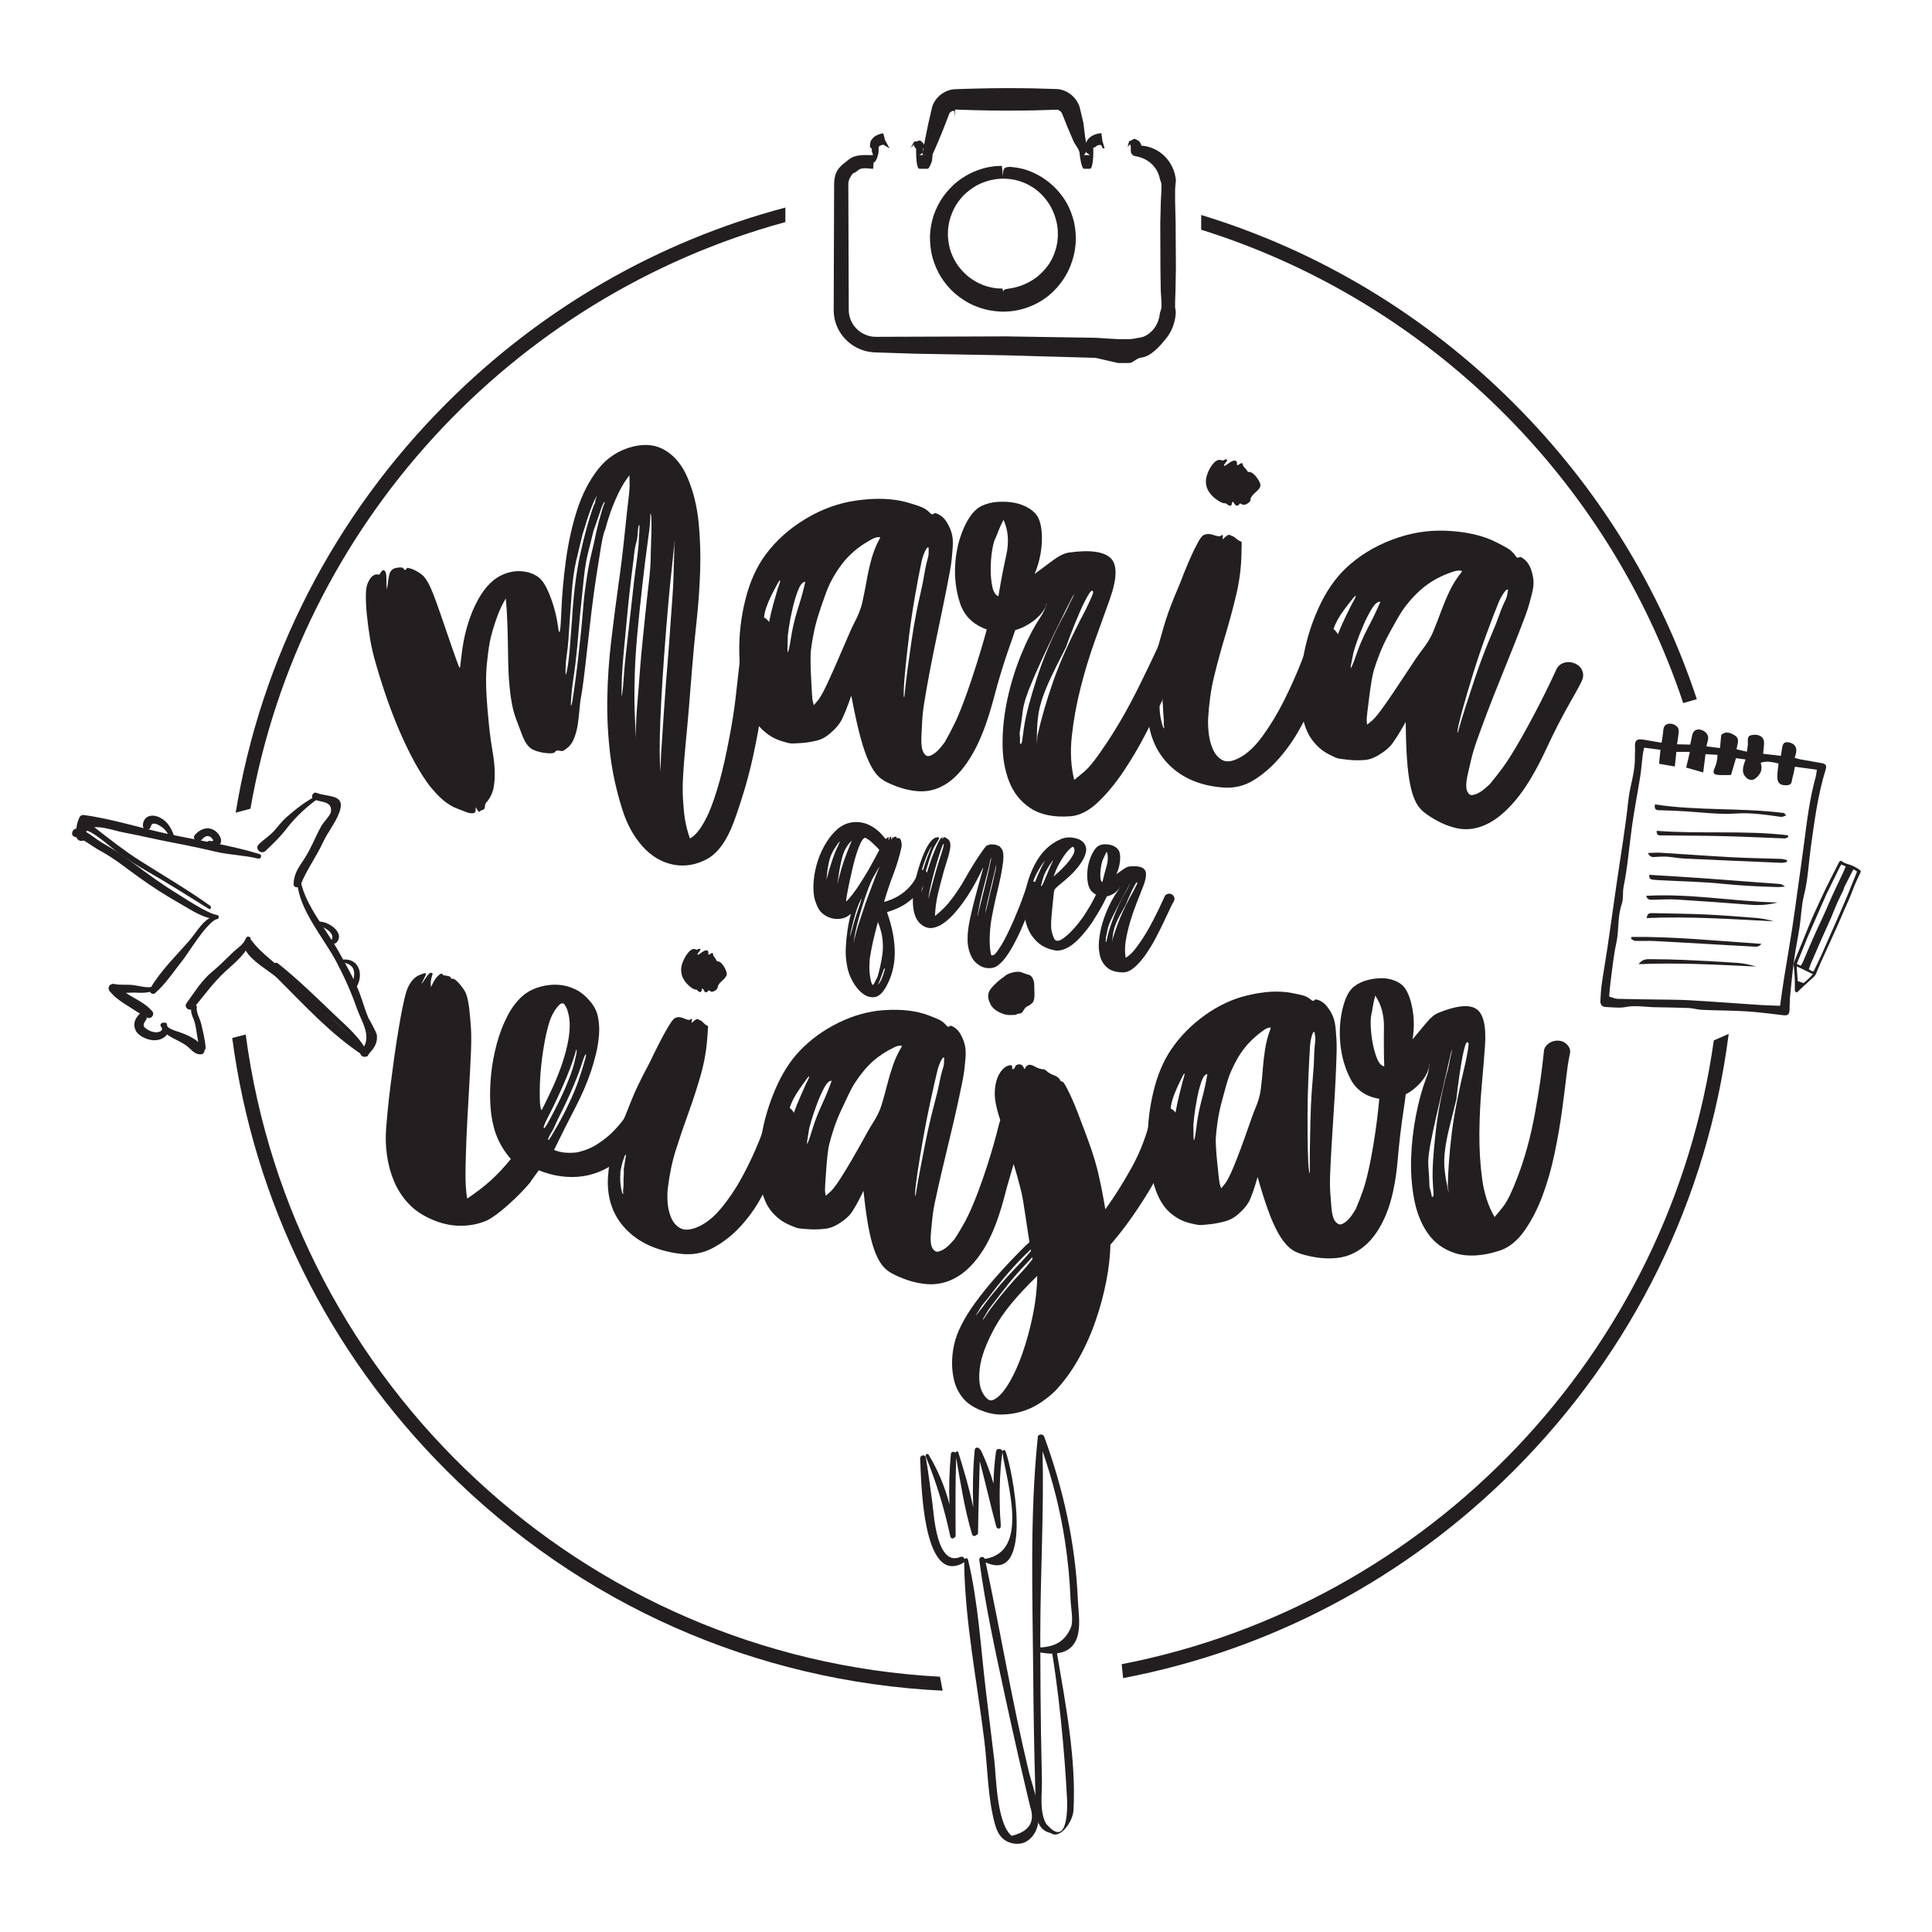 <?xml version="1.0" encoding="UTF-8" standalone="no"?>
<svg
   xmlns:dc="http://purl.org/dc/elements/1.1/"
   xmlns:cc="http://creativecommons.org/ns#"
   xmlns:rdf="http://www.w3.org/1999/02/22-rdf-syntax-ns#"
   xmlns:svg="http://www.w3.org/2000/svg"
   xmlns="http://www.w3.org/2000/svg"
   xmlns:sodipodi="http://sodipodi.sourceforge.net/DTD/sodipodi-0.dtd"
   xmlns:inkscape="http://www.inkscape.org/namespaces/inkscape"
   width="708.662"
   height="708.662">
<g
     id="g10"
     inkscape:groupmode="layer"
     inkscape:label="ink_ext_XXXXXX"
     transform="matrix(1.25,0,0,-1.25,0,708.663)"><g
       id="g12"
       transform="scale(0.1,0.1)"><path
         d="m 1939.85,3455.89 c 0.97,14.2 2.06,30.46 3.26,48.81 1.18,18.32 2.65,40.51 4.36,66.54 1.71,25.98 3.89,56.79 6.62,92.29 2.74,35.5 6.62,78.6 10.14,127.84 2.27,31.56 4,60.57 6.06,86.02 2.05,25.42 3.66,49.06 4.83,70.91 1.15,21.81 1.85,42.14 2.04,60.95 0.19,18.78 1.92,39.5 1.41,58.24 -0.21,7.62 -0.55,12.85 0.64,14.14 -1.19,-1.29 -1.61,-3.67 -1.29,-7.16 0.32,-3.49 -0.06,-8.34 -0.64,-14.14 -1.51,-15.02 -3.22,-35.54 -6.05,-60.45 -2.83,-24.91 -5.86,-54.57 -8.97,-88.91 -10.5,-118.45 -17.53,-217.84 -21.82,-298.16 -4.31,-80.34 -5.52,-139.23 -4.06,-176.67 0.58,-12.63 0.87,-18.95 1.46,-31.58 0.79,20.54 1.19,30.8 2.01,51.33 z m -73.53,82.06 c 0.51,17.7 1.41,34.82 2.71,51.45 1.28,16.59 2.76,34.69 4.4,54.28 1.63,19.57 3.31,41.81 5.07,66.67 1.75,24.86 4.76,55.33 8.41,90.81 4.5,43.64 8.01,79.29 11.05,106.04 3.04,26.75 5.59,49.32 7.61,67.76 2.02,18.41 3.24,35.27 3.66,50.59 0.42,15.3 0.51,33.92 1.37,54.76 0.68,16.27 1.37,32.45 1.17,47.69 -0.2,15.2 -0.47,24.62 -0.81,28.11 -1.89,5.68 -2.77,7.93 -2.65,6.78 0.11,-1.16 0.21,-7.26 -0.23,-17.64 -0.68,-16.25 -3.64,-39.75 -7.83,-69.5 -4.19,-29.79 -9.08,-68.5 -14.5,-116.05 -6.79,-59.48 -11.97,-110.27 -15.75,-152.4 -3.79,-42.14 -6.11,-78.87 -7.12,-110.1 -1,-31.27 -1.37,-59.26 -1.15,-83.91 0.21,-24.65 1.05,-49.27 2.55,-73.8 0.81,-14.03 1.21,-21.04 2.03,-35.06 0,13.41 0,20.11 0.01,33.52 z m -42.37,94.04 c -0.15,-6.84 -0.06,-7.67 1.12,-1.63 1.2,6 3.07,18.93 4.22,37.53 1,16.13 3.14,44.76 7.57,84.65 4.44,39.87 9.2,80.25 13.58,120.55 7.21,66.2 12.99,116.59 17.98,150.03 4.96,33.41 6.62,63.45 7.64,87.18 0.58,13.7 0.86,20.35 -0.92,18.41 -1.77,-1.96 -3.14,-11.21 -4.04,-27.74 -0.46,-8.29 -2.11,-17.58 -4.97,-27.85 -2.86,-10.29 -5.18,-25.53 -6.97,-45.69 -7.95,-60.78 -13.88,-113.19 -18.05,-157.12 -4.18,-43.96 -7.69,-81.41 -10.58,-112.3 -2.91,-30.93 -4.74,-56.43 -5.61,-76.5 -0.87,-20.1 -0.69,-37.14 -0.97,-49.52 z m -51.59,557.04 c 2.09,4.92 2.47,7.33 1.19,7.19 -0.13,1.14 -1.57,-1.06 -4.24,-6.65 -2.7,-5.6 -5.51,-12.98 -8.44,-22.14 -2.93,-9.16 -6.15,-18.67 -9.64,-28.46 -3.5,-9.83 -6.72,-19.04 -9.68,-27.61 -4.5,-18.18 -10.06,-40.62 -16.71,-67.29 -6.65,-26.7 -10.88,-60.39 -14.48,-98.89 -3.09,-32.92 -6.64,-62.08 -8.82,-85.88 -2.19,-23.84 -4.03,-44.98 -5.55,-63.42 -1.53,-18.47 -3.17,-35.75 -4.93,-51.88 -1.78,-16.12 -3.76,-34.13 -6.58,-52.97 -3.21,-21.41 -6.04,-41.45 -7.48,-59.31 -1.47,-17.87 -2.02,-27.97 -1.72,-30.28 0.76,-5.81 2.34,-1.18 4.79,13.88 2.44,15.03 5.42,35.76 8.99,62.15 3.57,26.37 7.12,55.98 10.65,88.84 3.53,32.82 7.12,64.53 9.44,93.93 2.12,26.88 4.04,51.14 6.75,71.48 2.7,20.32 5.37,38.65 7.99,54.84 2.61,16.18 5.41,30.94 8.42,44.27 3,13.3 6.77,27.55 9.83,41.77 4.5,20.91 9.26,44.6 15.74,68.89 6.46,24.27 11.33,40.13 14.48,47.54 z m -112.63,-497.68 c 0.46,-3.47 1.66,-0.67 3.65,8.43 1.97,9.1 3.88,21.42 5.68,36.99 1.81,15.53 3.37,33.14 4.69,52.75 1.33,19.61 2.79,38.36 4.39,56.23 4.35,77.14 12.7,143.57 24.94,199.22 12.24,55.62 25.47,103.12 39.55,142.42 2.34,2.62 3.66,5.73 3.92,9.28 0.26,3.54 1.16,6.68 1.95,9.05 1.09,3.27 1.95,6.1 3.15,7.43 -1.33,-0.16 -3.85,-4.28 -7.57,-12.35 -3.75,-8.1 -7.86,-18.29 -12.4,-30.57 -4.54,-12.31 -8.71,-24.86 -12.46,-37.66 -3.77,-12.81 -7.11,-23.53 -10.03,-32.1 -6.18,-25.47 -12.29,-50.95 -18.3,-76.42 -6.04,-25.48 -10.6,-57.93 -13.33,-97.08 -1.4,-20.15 -2.67,-38.05 -3.92,-53.51 -1.26,-15.49 -2.28,-30.07 -3.11,-43.7 -0.83,-13.65 -1.71,-26.76 -2.66,-39.23 -0.96,-12.48 -2.28,-26.13 -4.37,-40.34 -1.94,-13.13 -3.33,-25.8 -3.69,-37.62 -0.36,-11.83 -0.38,-18.91 -0.08,-21.22 z m 563.75,170.83 c 10.89,-0.9 20.98,-4.45 28.49,-12.14 7.49,-7.71 10.93,-16.85 10.37,-27.43 0.15,-2.35 -0.73,-13.24 -2.6,-32.68 -1.88,-19.43 -4.64,-44.53 -8.22,-75.22 -3.57,-30.72 -8.06,-65.87 -13.36,-105.48 -5.32,-39.64 -12.09,-79.69 -20.12,-120.06 -9.91,-49.87 -20.49,-94.11 -32.01,-132.51 -11.52,-38.39 -22.63,-72.12 -33.38,-101.14 -20.62,-54.46 -46.51,-90.11 -78.03,-107.09 -31.55,-16.97 -64.45,-22.79 -97.69,-16.56 -34.71,6.49 -65.41,24.79 -91.3,53.63 -25.92,28.83 -45.7,64.86 -59.3,107.87 -17.18,54.38 -29.36,108.62 -35.84,162.58 -6.47,53.98 -9.33,108.66 -8.4,164.1 0.93,55.43 4.71,111.79 11.5,169.05 6.78,57.27 14.49,116.95 23.17,179.07 1.53,9.57 4.01,28.38 7.47,56.38 3.47,27.98 6.79,57.78 10,89.27 3.2,31.47 6.39,60.63 9.55,87.41 3.14,26.78 4.4,43.66 3.67,50.64 -0.15,9.14 -0.23,13.72 -0.38,22.87 -2.82,-3.82 -4.22,-5.73 -7.03,-9.55 -10.55,-14.05 -21.76,-34.34 -33.48,-60.9 -11.75,-26.57 -21.74,-55.62 -30.05,-87.13 -4.3,-8.74 -8.6,-26.01 -12.84,-51.76 -4.25,-25.8 -8.99,-55.51 -14.14,-89.03 -5.15,-33.56 -10,-69.18 -14.47,-106.78 -4.47,-37.61 -8.5,-72.87 -12.1,-105.69 -3.6,-32.85 -6.96,-61.84 -10.12,-86.95 -3.17,-25.12 -5.65,-41.43 -7.1,-48.61 -2.39,-11.86 -4,-25.56 -5.21,-40.43 -1.22,-14.91 -3.01,-30.16 -5.35,-45.77 -2.36,-15.63 -6.38,-30 -12.11,-43.13 -5.71,-13.13 -14.89,-23.49 -27.48,-31.07 -2.14,-2.67 -6.4,-3.21 -12.77,-1.73 -6.39,1.49 -10.67,0.89 -12.77,-1.75 -1.81,-4.98 -10.22,-6.71 -25.29,-5.28 -15.07,1.42 -28.78,4.73 -40.54,10.15 -13.27,6.1 -24.19,21.42 -32.73,44.83 -6.12,16.75 -11.94,31.91 -17.06,45.32 -5.14,13.42 -9.34,29.04 -12.65,46.87 -3.3,17.8 -6,40.15 -8.11,67.04 -2.1,26.85 -2.82,62.57 -3.26,105.87 -0.2,19.83 -0.98,41.51 -1.76,64.43 -0.77,22.9 -2.23,46.02 -4.32,69.36 -10.58,-16.91 -19.92,-37.23 -28.04,-60.89 -8.11,-23.68 -15.12,-46.4 -18.97,-66.72 -3.77,-19.95 -6,-40.56 -8.13,-59.79 -2.14,-19.28 -3.03,-40.14 -2.7,-62.53 0.33,-22.43 1.66,-47.08 4,-73.92 2.33,-26.86 4.99,-57.81 9.59,-90.78 1.91,-13.65 4.52,-28.59 6.98,-44.16 2.46,-15.59 4.02,-31.33 4.67,-47.2 0.66,-15.87 -0.29,-31.42 -2.8,-46.6 -2.5,-15.21 -8.85,-29.54 -18.94,-43 -4.42,-3.11 -6.71,-7.93 -6.85,-14.44 -0.17,-6.55 -3.24,-10.3 -9.19,-11.28 -2.42,-0.4 -4.6,-1.95 -6.6,-4.64 -1.2,-0.2 -2.54,0.47 -4,2 -1.5,1.53 -4.01,5.56 -7.54,12.07 -0.02,-4.27 -0.04,-6.4 -0.06,-10.67 -0.43,-4.83 -3.38,-7.38 -8.83,-7.7 -5.46,-0.33 -11.49,0.74 -18.03,3.18 -6.57,2.45 -13.49,5.12 -20.72,8.02 -7.26,2.9 -12.89,5.17 -16.89,6.87 -13.56,7.12 -25.52,15.42 -35.84,24.86 -10.3,9.44 -21.86,21.93 -34.6,37.45 -27.76,36.55 -55.8,86.98 -84.26,151.21 -28.45,64.23 -52.66,134.6 -73.9,208.2 -6.77,23.46 -12.71,47.85 -16.78,72.66 -4.07,24.79 -7.19,47.99 -9.33,69.61 -2.13,21.6 -3.12,40.73 -2.97,57.44 0.14,16.67 2.15,28.96 6,36.82 7.46,16.85 16.59,25.1 27.35,24.72 4.29,-1.61 7.12,-0.76 8.52,2.46 1.4,3.21 3.84,6.33 7.28,9.36 6.45,1.18 10.01,-3.83 10.73,-14.98 0.7,-11.18 0.92,-19.75 0.7,-25.71 0.37,-6.35 0.55,-9.53 0.92,-15.88 1.17,6.63 1.75,9.95 2.93,16.58 0.22,5.97 1.6,14.82 4.14,26.59 2.52,11.73 9.61,18.67 21.23,20.74 11.61,2.08 18.35,1.48 20.27,-1.75 3.59,-5.32 6.35,-6 8.34,-2.08 1.96,3.9 4.44,4.92 7.44,3.08 6.85,-1.2 14.71,-4.28 23.52,-9.27 8.83,-5.01 16.05,-10.08 20.5,-15.16 5.08,-5.8 9.41,-12.62 13.16,-19.1 3.74,-6.48 8.51,-16.97 14.21,-31.38 5.72,-14.44 13.05,-34.57 21.94,-60.32 8.9,-25.78 20.88,-60.5 35.87,-104.23 4.79,-13.42 9,-25.17 12.59,-35.24 3.58,-10.07 6.18,-16.17 7.81,-18.26 0.2,-1.16 0.75,1.29 1.69,7.38 0.93,6.06 1.88,13.91 2.89,23.58 6.02,57.82 19.53,108.84 40.73,152.98 21.16,44.12 46.71,72.78 74.27,86.63 21.77,10.95 44.73,15.64 68.12,12.43 23.38,-3.21 41.64,-12.34 53.8,-27.14 9.44,-11.49 18.77,-30.51 28.03,-56.4 9.28,-25.9 15.78,-53.35 19.58,-82.3 1.68,-12.76 3.32,-15.47 4.94,-8.19 1.62,7.26 2.97,26.3 4.15,57.12 1.76,46.19 6.1,95.64 13.2,148.41 7.09,52.72 18.07,102.37 33.05,148.95 14.97,46.55 35.67,86.67 62.09,120.27 26.42,33.57 60.51,55.27 100.94,65.56 36.57,9.3 69.24,5.7 97.08,-11.67 27.83,-17.38 49.26,-44.34 64.44,-80.45 16.64,-39.58 27.36,-83.02 32.02,-130.11 4.67,-47.1 6.1,-95.12 4.46,-143.92 -1.64,-48.83 -5.14,-97.53 -10.42,-146.1 -5.28,-48.59 -9.82,-94.87 -13.25,-138.49 -2.97,-37.71 -5.92,-75.99 -9.16,-114.41 -3.25,-38.45 -6.6,-75.2 -10.01,-110.13 -3.42,-34.96 -5.86,-66.63 -7.37,-94.94 -1.51,-28.32 -1,-50.5 -0.01,-65.18 1.29,-19.25 2.62,-39.08 5.63,-57.59 2.99,-18.48 7.84,-37.38 14.49,-56.71 18.19,8.79 36.64,34.02 55.71,75.63 10.89,25.61 21.41,56.72 31.62,93.4 10.2,36.64 19.24,78.61 28.06,124.61 7.49,39.08 14.05,78.2 18.51,116.67 4.45,38.43 8.37,73.02 11.69,103.77 3.32,30.72 6.73,64.96 10.31,102.74 0.46,10.58 4.88,19.7 13.24,27.34 8.35,7.64 18.85,10.06 29.91,9.15"
         style="fill:#231f20;fill-opacity:1;fill-rule:nonzero;stroke:none"
         id="path14"
          /><path
         d="m 2704.28,4021.66 c -5.97,-28.16 -12.37,-61.9 -19.23,-101.2 -6.85,-39.32 -12.67,-78.3 -17.49,-116.99 -4.8,-38.68 -8.67,-73.85 -11.66,-105.49 -2.99,-31.65 -4.29,-53.89 -3.98,-66.75 0.2,-8.18 0.85,-9.92 1.98,-5.2 1.95,21.08 4.77,45.71 8.49,73.85 3.71,28.15 7.77,57.19 12.14,87.08 4.38,29.89 9.46,59.54 15.23,88.88 5.76,29.3 12.75,57.08 17.6,80.99 2.72,13.44 4.94,28.73 7.9,43.97 2.95,15.22 6.45,26.85 8.14,33.46 1.61,6.29 1.73,13.18 1.65,18.43 -0.09,5.27 -0.14,8.47 -0.15,9.65 -2.65,2.28 -6.15,-1.28 -10.5,-10.69 -4.38,-9.44 -7.75,-19.42 -10.12,-29.99 z m -302.22,-405.15 c 6.92,9.71 14.85,24.15 23.87,43.33 9,19.13 18.31,39.76 27.94,61.86 9.61,22.08 19.04,43.85 28.21,65.29 9.16,21.42 17.66,41.12 26.09,57.21 9.9,18.89 18.18,38.7 22.54,58.75 4.36,20.02 8.43,40.66 12.18,61.84 3.75,21.16 8.46,42.4 14.23,63.64 5.74,21.24 14.14,41.96 25.21,62.2 1.21,2.36 -1.09,3.18 -6.9,2.41 -5.8,-0.76 -11.92,-3 -18.28,-6.72 -25.53,-13.72 -47.58,-30.04 -66.21,-48.91 -18.63,-18.89 -35.68,-42.72 -51.03,-71.51 -5.94,-10.8 -12.02,-24.85 -18.2,-42.09 -6.22,-17.27 -12.37,-35.13 -18.41,-53.56 -6.08,-18.47 -11.13,-37.46 -15.16,-56.96 -4.04,-19.51 -6.8,-37.09 -8.6,-52.24 -0.84,-7.02 -1.24,-18.23 -1.05,-33.41 0.17,-15.22 0.72,-31 1.59,-47.33 0.88,-16.36 1.67,-31.24 2.39,-44.64 0.72,-13.44 1.81,-22.46 3.3,-27.04 0.93,-3.46 1.4,-5.2 2.32,-8.66 5.58,6.62 8.37,9.93 13.97,16.54 z m -81.19,179.88 c 3.9,25.38 10.08,54.16 19.82,84.56 9.75,30.42 17.22,57.43 22.39,81.13 -7.68,-0.41 -14.66,-8.42 -20.81,-23.96 -6.18,-15.57 -11.56,-33.14 -16.16,-52.73 -4.6,-19.58 -8.25,-38.24 -11.01,-55.97 -2.74,-17.72 -3.92,-29.52 -3.57,-35.34 -0.99,-25.84 -0.83,-38.7 0.43,-38.62 1.24,0.07 4.78,14.13 8.91,40.93 z m -39.27,143.4 c 6.58,17.98 8.93,26.9 7.01,26.79 -1.92,-0.12 -7.86,-11.07 -18.28,-31.01 -11.95,-22.85 -21.15,-43.84 -25.66,-62.29 -4.51,-18.47 -5.62,-46.34 -4.95,-82.04 0.37,-19.64 1.34,-29.21 3.78,-27.86 2.18,4.81 3.18,9 2.95,12.5 -0.32,4.64 0.63,13.79 2.89,27.42 2.23,13.61 5.03,28.73 8.41,45.37 3.36,16.61 7.37,33.25 12.06,49.98 4.67,16.68 8.62,30.41 11.79,41.14 z m 672.7,-55.42 c 11.39,-2.44 19.92,-8.08 25.52,-16.91 5.61,-8.82 7.06,-18.49 4.43,-28.97 -0.02,-1.19 -1.99,-7.87 -5.91,-20.11 -3.91,-12.23 -9.45,-28.25 -16.52,-48.05 -7.09,-19.83 -14.78,-43.13 -23.04,-69.95 -8.29,-26.84 -16.18,-54.86 -23.69,-84.03 -17.58,-65.4 -37.45,-117.66 -59.78,-156.87 -22.37,-39.22 -46.56,-67.98 -72.76,-86.37 -26.25,-18.38 -53.91,-26.98 -83.28,-25.81 -29.4,1.17 -60.41,9.46 -93.33,24.85 -14.62,6.58 -26.66,15.83 -36.11,27.79 -9.46,11.96 -18.18,28.01 -26.2,48.2 -8.02,20.15 -15.64,44.75 -22.88,73.69 -7.24,28.93 -14.82,64.35 -22.7,106.14 -3.34,-9.26 -5,-13.9 -8.31,-23.16 -5.54,-15.45 -11.67,-30.33 -18.41,-44.67 -6.72,-14.34 -18.95,-28.92 -36.58,-43.82 -11.76,-9.95 -23.34,-16.38 -34.78,-19.31 -11.46,-2.96 -26.18,-6.11 -42.62,-7.6 -11.75,-1.07 -21.63,-1.26 -28.31,-1.66 -6.69,-0.4 -13.15,0.34 -19.38,2.32 -14.89,3.74 -27.1,7.94 -36.59,12.58 -9.49,4.64 -18.8,10.74 -27.89,18.32 -24.68,19.37 -43.3,50.8 -55.86,94.42 -12.57,43.59 -19.33,90.87 -20.04,141.79 -0.7,50.92 5.28,102.09 18.18,153.42 12.91,51.31 32.42,95.01 58.65,130.58 30.82,41.81 70.56,77.37 118.79,106.23 48.21,28.87 98.02,46.11 147.1,53.12 59.51,8.5 112.84,6.55 157.73,-7.69 14.52,-4.37 26.05,-8.25 34.64,-11.6 8.56,-3.35 16.85,-9.09 24.8,-17.13 4,-4.63 7.92,-5.15 11.8,-1.58 2.57,2.36 8.83,0.39 18.69,-5.9 9.86,-6.3 16.37,-15.54 20.81,-23.45 4.99,-8.9 11.26,-21.55 13.98,-36.69 2.73,-15.16 1.44,-30.9 0.37,-43.83 -0.96,-11.67 -2.32,-32.48 -7.21,-58.8 -4.88,-26.34 -10.69,-55.93 -17.31,-88.73 -6.64,-32.81 -13.81,-67.39 -21.49,-103.71 -7.71,-36.36 -14.69,-71.23 -20.99,-104.64 -6.31,-33.42 -11.66,-63.95 -16.09,-91.47 -4.44,-27.54 -5.71,-49.16 -6.24,-62.36 -0.79,-19.93 -2.62,-39.51 -1.71,-55.27 0.91,-15.76 4.43,-26.52 10.63,-32.25 3.71,-4.62 8.27,-5.99 13.7,-4.14 5.43,1.84 10.83,4.83 16.23,9.02 5.39,4.15 10.48,9.18 15.27,15.1 4.77,5.91 8.98,11.21 12.57,15.94 10.74,18.81 20.91,38.19 30.56,58.16 9.63,19.94 21.95,50.52 36.37,91.39 9.86,27.92 18.72,54.99 26.82,80.72 8.07,25.71 14.99,48.51 20.66,68.38 5.68,19.86 11.69,42.07 18.11,66.59 2.55,10.51 8.61,18.39 18.15,23.6 9.55,5.21 20.06,6.61 31.45,4.18"
         style="fill:#231f20;fill-opacity:1;fill-rule:nonzero;stroke:none"
         id="path16"
          /><path
         d="m 3207.5,3933.28 c -2.37,5.93 -7.62,1.72 -15.75,-12.62 -8.14,-14.36 -16.66,-31.94 -25.53,-52.68 -8.89,-20.78 -17.08,-41.02 -24.56,-60.67 -7.5,-19.69 -11.9,-31.85 -13.26,-36.48 -17.23,-33.46 -31.33,-61.78 -42.4,-84.88 -11.09,-23.14 -19.9,-44.32 -26.44,-63.45 -6.56,-19.15 -10.89,-36.92 -13.03,-53.24 -2.16,-16.34 -3.38,-33.26 -3.7,-50.79 -0.23,-12.62 -0.35,-18.93 -0.58,-31.55 0.92,9.81 1.37,14.71 2.29,24.52 10.62,47.72 25.79,100.33 45.73,157.75 19.95,57.41 51.02,127.08 94.35,208.73 6.78,13.8 12.6,26.16 17.46,37.13 4.84,10.93 6.64,17.01 5.42,18.23 z m -178.65,-263.75 c -15.49,-36 -24.48,-63.95 -27.21,-83.76 -2.74,-19.85 -4.87,-39.94 -8.12,-57.76 -1.04,-5.67 -1.68,-11.11 -1.12,-15.76 0.56,-4.67 0.8,-8.78 0.75,-12.29 -0.06,-4.91 -0.09,-7.36 -0.15,-12.27 2.39,-2.39 4.25,-1.23 5.52,3.43 1.27,4.62 2.8,19.28 6.06,42 5.58,38.83 19.34,88.86 38.42,147.56 19.06,58.68 43.75,116.93 74.38,174.63 5.28,9.21 9.97,18.16 14.01,26.82 4.04,8.66 7.28,16.22 10.14,21.65 3.54,6.76 7.37,13.82 10.14,20.76 -1.28,0.03 -7.36,-10.92 -18.11,-32.82 -10.79,-21.94 -23.14,-47.04 -37.05,-75.36 -13.9,-28.34 -27.39,-56.68 -40.42,-85.06 -13.04,-28.42 -22.09,-49.01 -27.24,-61.77 z m -99.11,250.07 c 6.59,40.86 14.21,80.85 22.93,119.96 8.69,39.07 6.14,73.87 -7.98,104.38 -6.63,-12.83 -11.56,-23.62 -14.84,-32.34 -3.29,-8.74 -6.14,-16.44 -8.88,-21.88 -3.44,-6.83 -7.21,-19.28 -9.86,-36.78 -2.65,-17.51 -4,-35.35 -4.06,-53.46 -0.05,-18.13 1.51,-35.08 4.64,-50.86 3.13,-15.78 9.14,-25.46 18.05,-29.02 z m 551.28,-61.26 c 9.3,-3.33 17.5,-9.64 22.52,-19.92 5.03,-10.3 5.62,-21.04 0.92,-29.05 -5.72,-9.76 -17.52,-30.19 -31.38,-60.32 -13.89,-30.17 -29.79,-64.61 -47.62,-103.34 -17.85,-38.76 -37.77,-79.5 -59.65,-122.2 -21.88,-42.71 -44.86,-81.94 -68.87,-117.67 -24.02,-35.73 -49.02,-65.93 -75.09,-90.66 -26.06,-24.71 -53.1,-38.94 -80.09,-41.11 -49.11,-3.95 -89.29,4.62 -118.15,23.79 -28.89,19.2 -49.78,45.43 -62.68,78.84 -12.9,33.43 -19.32,71.45 -19.01,114.13 0.31,42.66 5.19,85.88 14.83,129.63 9.64,43.75 22.8,86.3 39.59,127.57 16.79,41.25 35.01,76.94 54.55,106.99 6.49,9.23 11.76,18.77 15.76,28.63 4.02,9.84 5.37,14.8 4.12,14.83 -1.5,-10.49 -8.08,-22.06 -19.72,-34.69 -11.64,-12.67 -26.37,-23.51 -44.17,-32.61 -17.82,-9.11 -37.42,-14.72 -58.83,-16.9 -21.45,-2.18 -43.31,3.3 -64.26,12.54 -30.89,13.64 -55.03,36.99 -66.69,72.59 -11.67,35.57 -16.48,72.94 -14.21,112.11 2.28,39.16 10.73,75.5 25.51,108.87 14.79,33.38 32.22,54.71 51.75,64.11 14.4,6.93 30.51,11.08 48.19,12.14 17.69,1.07 34.45,0.05 50.14,-3.03 15.68,-3.08 30.05,-8.83 43.01,-17.2 12.94,-8.36 22.14,-18.57 26.95,-30.25 7.64,-18.51 10.28,-43.17 8.43,-72.92 -1.85,-29.77 -8.87,-59.19 -20.9,-88.19 16.87,12.57 34.48,25.69 52.84,39.31 18.34,13.62 34.05,21.39 47.04,23.4 62.27,8.84 103.61,3.08 123.48,-16.4 19.87,-19.48 18.81,-60.12 -2.9,-120.96 -12.74,-35.68 -27.48,-76.15 -43.56,-121.17 -16.08,-45.02 -30.14,-91.36 -42.17,-138.91 -12.06,-47.59 -20.52,-94.69 -25.56,-141.3 -5.04,-46.64 -2.59,-89.38 7.04,-128.27 8.61,6.76 17.88,14.35 27.85,22.79 9.93,8.44 20.29,19.75 31.12,33.98 10.81,14.21 23.02,31.58 36.67,52.09 13.63,20.5 29.4,45.65 46.41,75.21 18.81,32.69 36.09,65.88 52.04,98.42 15.94,32.53 30.03,61.65 42.1,87.32 12.06,25.65 25.38,55.05 40.01,88.18 3.06,9.17 10.12,15.78 21.18,19.81 11.03,3.99 21.85,3.24 31.46,-0.21"
         style="fill:#231f20;fill-opacity:1;fill-rule:nonzero;stroke:none"
         id="path18"
          /><path
         d="m 3592.64,4319.95 c 1.38,1.05 3.43,1.51 6.1,1.32 3.99,-0.29 2.73,-3.77 -2.76,-10.36 -4.42,-5.31 -5.61,-8.38 -3.61,-8.52 1.98,-0.15 6.48,2.44 13.57,7.8 7.05,5.33 12.91,7.83 17.59,7.47 4.63,-0.34 6.74,-3.44 6.3,-9.26 -0.36,-4.67 1.6,-5.39 5.84,-2.21 7.06,5.32 10.76,5.32 11.01,0.03 0.26,-5.28 7.02,-10.12 9.91,-13.96 2.91,-3.87 5.23,-9.82 9.38,-7.78 6.62,-0.53 13.56,-5.49 20.77,-14.88 7.22,-9.39 11.85,-18.27 11.92,-24.74 0.07,-6.35 -7.09,-14.08 -15.73,-21.57 -8.59,-7.46 -13.11,-14.76 -13.4,-18.26 0.92,-4.77 -2.07,-9.22 -9,-13.35 -6.95,-4.13 -12.27,-4.88 -16.01,-2.24 -3.73,2.64 -6.66,2.77 -7.87,0.62 -1.7,-3.03 -4.03,-4.96 -7.29,-4.71 -3.28,0.25 -5.87,3.48 -8.32,7.66 -2.79,4.76 -5.54,5.09 -5.89,0.45 -0.71,-9.34 -5.44,-10.73 -14.17,-4.21 -2.47,2.52 -4.68,3.56 -6.69,3.13 -2.02,-0.45 -6.22,0.73 -12.6,3.55 -35.49,20.14 -49.65,47.32 -40.2,78.38 4.44,14.59 11.45,26.74 19.4,35.58 7.93,8.82 15.84,11.77 23.65,8.88 2.56,-1.36 5.25,-0.97 8.1,1.18 z m -176.39,-782.6 c -1.17,1.23 -1.57,4.76 -1.23,10.61 0.35,5.83 0.11,12.31 -0.7,19.37 -0.81,7.06 -1.28,14.7 -1.43,22.91 -0.13,8.19 -0.68,14.67 -1.64,19.41 0.93,16.11 1.4,24.16 2.34,40.27 0.49,8.4 0.73,12.6 1.22,21 -1.36,-2.28 -1.6,-6.09 -2.38,-8.65 -0.59,-1.93 -2.18,-5.43 -2.41,-9.52 -0.24,-4.1 -1.49,-8.65 -2.62,-13.01 -2.21,-8.55 -3.21,-18.27 -4.33,-26.97 -1.12,-8.71 -1.18,-15.47 -0.23,-20.19 -0.2,-3.5 0.13,-8.79 0.94,-15.85 0.83,-7.08 1.97,-13.89 3.44,-20.41 1.47,-6.53 2.98,-12.18 4.54,-16.95 1.56,-4.78 2.94,-7.19 4.18,-7.26 0.12,2.1 0.18,3.14 0.31,5.24 z m 483.13,293.7 c 9.76,-3.26 17.84,-9.61 23.85,-18.5 6.02,-8.88 7.18,-18.44 3.51,-28.61 -0.27,-2.35 -6.47,-20.44 -18.45,-54.4 -12.01,-33.95 -29.23,-73.23 -51.47,-117.86 -11.13,-22.34 -25.11,-48.77 -41.85,-79.36 -16.78,-30.61 -36.56,-59.14 -59.34,-85.68 -22.77,-26.58 -47.97,-48.55 -75.6,-66.02 -27.67,-17.49 -58.15,-24.83 -91.73,-22.16 -66.01,5.26 -118.35,27.18 -157.78,66.49 -39.44,39.32 -60.99,91.82 -63.42,157.32 -1.04,28.04 1.23,57.88 6.64,89.19 5.42,31.32 16.18,70.67 28.93,116.06 8.53,30.36 16.63,59.34 25.74,84.58 9.11,25.21 19.59,51.53 31.56,78.91 3.05,7.99 7.64,19.74 13.75,35.17 6.1,15.4 12.58,30.82 19.39,46.2 6.82,15.38 13.57,29.27 20.24,41.73 6.68,12.43 12.09,20.28 16.23,23.52 8.19,5.29 18.04,6.07 29.53,2.35 11.48,-3.74 18.53,-5.13 21.24,-4.15 6.9,5.34 9.46,4.59 7.67,-2.32 -0.21,-2.79 -0.31,-4.19 -0.52,-6.99 6.99,6.52 11.86,10.54 14.6,12.09 2.72,1.57 5.36,1.65 7.86,0.3 2.49,-1.34 5.04,-2.44 7.6,-3.22 2.53,-0.78 7.51,-4.39 14.83,-10.82 4.51,-2.46 6.76,-3.69 11.26,-6.16 -0.27,-13.34 -0.41,-20.02 -0.69,-33.36 -0.68,-41.01 -5.89,-81.62 -15.49,-121.89 -9.61,-40.3 -20.37,-80.21 -32.25,-119.72 -11.89,-39.52 -22.78,-79.46 -32.62,-119.74 -9.87,-40.31 -15.05,-82.13 -17.47,-123.54 -0.6,-10.34 -0.22,-24.33 1.58,-41.43 1.81,-17.11 5.85,-32.96 12.09,-47.49 6.23,-14.54 15.18,-25.18 26.82,-31.96 11.62,-6.77 26.93,-5.65 45.98,3.31 25.38,11.96 49.61,33.86 72.82,65.8 23.21,31.92 44.1,66.34 62.64,103.3 18.52,36.96 35.01,73.48 49.4,109.64 14.35,36.14 24.21,65.22 30.55,85 3.2,10.01 10.45,17.72 20.53,22.54 10.07,4.81 20.92,5.53 31.84,1.88"
         style="fill:#231f20;fill-opacity:1;fill-rule:nonzero;stroke:none"
         id="path20"
          /><path
         d="m 4397.72,3902.05 c -10.85,-26.67 -23.1,-58.75 -36.79,-96.23 -13.69,-37.5 -26.29,-74.85 -37.85,-112.08 -11.54,-37.24 -21.56,-71.17 -30.07,-101.8 -8.52,-30.62 -13.72,-52.29 -15.67,-65 -1.25,-8.09 -0.91,-9.92 1.03,-5.47 5.64,20.41 12.75,44.15 21.38,71.2 8.62,27.05 17.73,54.93 27.31,83.59 9.58,28.64 19.81,56.94 30.67,84.8 10.84,27.83 22.63,53.94 31.63,76.62 5.05,12.76 9.93,27.41 15.53,41.9 5.59,14.46 11.1,25.29 13.94,31.49 2.69,5.91 4.02,12.68 4.86,17.86 0.85,5.2 1.36,8.36 1.55,9.52 -2.21,2.72 -6.29,-0.17 -12.24,-8.67 -6,-8.52 -11.07,-17.75 -15.28,-27.73 z m -369.49,-345.59 c 8.53,8.34 18.89,21.16 31.16,38.45 12.24,17.25 25.05,35.92 38.44,55.98 13.36,20.04 26.49,39.82 39.31,59.31 12.8,19.46 24.65,37.37 35.8,51.72 13.09,16.85 24.74,34.89 32.58,53.86 7.81,18.94 15.47,38.55 22.89,58.73 7.42,20.17 15.81,40.25 25.24,60.14 9.4,19.9 21.33,38.81 35.82,56.79 1.6,2.11 -0.51,3.32 -6.38,3.59 -5.87,0.27 -12.3,-0.86 -19.22,-3.39 -27.61,-9.02 -52.24,-21.2 -73.94,-36.49 -21.7,-15.32 -42.72,-35.77 -62.92,-61.41 -7.76,-9.58 -16.22,-22.35 -25.35,-38.23 -9.17,-15.91 -18.37,-32.4 -27.58,-49.48 -9.24,-17.11 -17.56,-34.92 -24.97,-53.41 -7.41,-18.49 -13.22,-35.31 -17.66,-49.91 -2.06,-6.76 -4.44,-17.72 -6.92,-32.71 -2.5,-15.01 -4.74,-30.63 -6.75,-46.87 -2.01,-16.25 -3.85,-31.05 -5.5,-44.37 -1.65,-13.35 -2.16,-22.42 -1.5,-27.19 0.31,-3.57 0.46,-5.36 0.77,-8.93 6.66,5.53 10,8.3 16.68,13.82 z m -48.41,191.37 c 8.32,24.3 19.47,51.54 34.42,79.75 14.95,28.23 27.08,53.5 36.34,75.93 -7.65,0.94 -15.93,-5.71 -24.73,-19.93 -8.84,-14.24 -17.23,-30.59 -25.2,-49.06 -7.98,-18.47 -14.87,-36.19 -20.7,-53.16 -5.82,-16.97 -9.05,-28.38 -9.73,-34.17 -5.53,-25.26 -7.63,-37.95 -6.37,-38.09 1.23,-0.15 7.19,13.07 15.97,38.73 z m -13.48,148.07 c 9.64,16.54 13.53,24.91 11.62,25.13 -1.91,0.23 -9.69,-9.51 -23.47,-27.3 -15.8,-20.39 -28.55,-39.44 -36.24,-56.81 -7.69,-17.39 -13.68,-44.63 -19.3,-79.89 -3.09,-19.4 -3.82,-28.99 -1.18,-28.09 3,4.35 4.72,8.3 5.1,11.78 0.51,4.63 3.05,13.47 7.67,26.5 4.6,12.99 10.01,27.39 16.27,43.17 6.23,15.77 13.11,31.44 20.67,47.08 7.54,15.6 13.84,28.42 18.86,38.43 z m 654.26,-173.15 c 10.83,-4.41 18.27,-11.47 22.25,-21.15 4,-9.68 3.73,-19.45 -0.72,-29.31 -0.22,-1.16 -3.35,-7.39 -9.38,-18.75 -6.02,-11.34 -14.31,-26.14 -24.78,-44.38 -10.5,-18.26 -22.2,-39.84 -35.09,-64.78 -12.92,-24.96 -25.64,-51.15 -38.2,-78.54 -28.88,-61.27 -57.72,-109.21 -86.68,-143.86 -29,-34.65 -57.97,-58.7 -87.09,-72.17 -29.15,-13.47 -57.99,-17.05 -86.78,-10.72 -28.82,6.34 -57.98,19.96 -87.76,40.92 -13.27,9.05 -23.53,20.28 -30.75,33.71 -7.23,13.44 -13.01,30.78 -17.37,52.06 -4.37,21.26 -7.56,46.81 -9.62,76.58 -2.05,29.75 -3.29,65.95 -3.72,108.48 -4.91,-8.53 -7.37,-12.8 -12.27,-21.34 -8.18,-14.23 -16.84,-27.79 -26.01,-40.73 -9.16,-12.93 -23.79,-25.13 -43.79,-36.7 -13.34,-7.72 -25.9,-12.01 -37.69,-12.88 -11.82,-0.89 -26.88,-1.4 -43.36,0.02 -11.77,1.02 -21.54,2.57 -28.19,3.35 -6.67,0.78 -12.91,2.65 -18.7,5.69 -14.02,6.3 -25.31,12.58 -33.84,18.82 -8.54,6.23 -16.64,13.88 -24.27,22.94 -20.9,23.41 -33.72,57.62 -38.42,102.77 -4.71,45.12 -3.06,92.86 5.19,143.1 8.27,50.26 23.15,99.58 44.89,147.85 21.74,48.23 48.65,87.82 80.74,118.22 37.73,35.74 83.15,63.75 135.78,83.68 52.61,19.93 104.77,28.13 154.43,26.39 60.21,-2.12 112.51,-13.44 154.33,-35.37 13.57,-6.86 24.26,-12.71 32.16,-17.53 7.87,-4.81 15.04,-11.92 21.48,-21.24 3.14,-5.26 6.92,-6.46 11.38,-3.64 2.95,1.88 8.77,-1.17 17.41,-9.1 8.64,-7.96 13.44,-18.19 16.43,-26.75 3.37,-9.65 7.34,-23.21 7.37,-38.59 0.02,-15.41 -4.03,-30.68 -7.35,-43.21 -3.01,-11.32 -8.01,-31.57 -17.47,-56.62 -9.46,-25.06 -20.41,-53.17 -32.71,-84.28 -12.34,-31.13 -25.5,-63.91 -39.48,-98.3 -14.01,-34.43 -27.04,-67.53 -39.14,-99.31 -12.12,-31.79 -22.77,-60.89 -31.99,-87.2 -9.22,-26.33 -14.28,-47.39 -17.12,-60.29 -4.29,-19.48 -9.54,-38.44 -11.42,-54.11 -1.87,-15.67 -0.29,-26.88 4.82,-33.62 2.86,-5.2 7.12,-7.36 12.8,-6.49 5.69,0.85 11.55,2.84 17.62,6.01 6.05,3.14 11.96,7.19 17.74,12.18 5.74,4.97 10.84,9.45 15.22,13.47 13.91,16.62 27.37,33.9 40.42,51.86 13.02,17.93 30.57,45.86 52.02,83.54 14.65,25.75 28.16,50.83 40.7,74.73 12.5,23.88 23.34,45.1 32.44,63.66 9.11,18.54 18.96,39.34 29.62,62.36 4.37,9.89 11.75,16.57 22.1,20.01 10.35,3.45 20.98,2.97 31.82,-1.44"
         style="fill:#231f20;fill-opacity:1;fill-rule:nonzero;stroke:none"
         id="path22"
          /><path
         d="m 1708.69,2551.7 c -12.37,-39.32 -35.29,-94.79 -70.58,-164.53 -4.01,-8.12 -7.64,-16 -10.95,-23.68 -3.31,-7.68 -6.93,-14.02 -10.08,-18.85 -3.68,-5.66 -6.64,-12.02 -9.06,-18.2 -0.21,-1.08 0.29,-1.72 1.48,-1.95 1.19,-0.23 4.11,3.63 8.73,11.62 4.6,7.97 10.1,17.45 16.51,28.44 6.38,10.96 12.93,23.01 19.69,36.15 6.73,13.12 12.14,24.3 16.31,33.5 9.84,20.3 18.52,41.11 26.04,62.42 7.52,21.29 12.86,39.24 16.81,52.52 4.88,16.41 7.32,25.5 5.7,26.35 -1.61,0.85 -5.39,-7.22 -10.6,-23.79 z m -16.77,34.66 c -0.55,3.42 -0.93,4.58 -1.12,3.53 -1.21,-6.42 -4.44,-17.46 -9.77,-33.05 -5.32,-15.6 -11.82,-32.69 -19.53,-51.15 -7.72,-18.45 -16.21,-37.63 -25.47,-57.46 -9.28,-19.84 -17.84,-37.38 -25.68,-52.41 -11.54,-22.09 -16.56,-34.48 -14.61,-37.07 1.95,-2.59 11.82,14.23 29.79,49.1 14.96,29.04 27.53,54.85 36.53,76.97 8.99,22.09 18.04,44.48 22.95,64.62 1.7,6.99 3.04,14.66 4.92,21.5 1.88,6.83 2.52,11.99 1.99,15.42 z m -51.98,133.09 c -11.99,-13.17 -21.02,-28.82 -27.05,-47.02 -6.06,-18.22 -12.92,-46.53 -18.73,-83.66 -9.13,-58.43 -11.71,-111.46 -9.65,-156.25 1.7,-15.9 3.46,-22.62 5.17,-20.17 1.69,2.42 9.86,18.88 24.35,49.29 24.63,51.7 41.37,98.42 50.5,139.87 9.14,41.45 9.58,74.62 1.56,99.47 -1.22,5.78 -4.05,12.18 -8.51,19.13 -4.46,6.96 -10.33,6.75 -17.64,-0.66 z m 273.68,-246.53 c 10.15,-3.72 17.86,-10.07 23.13,-19.09 5.23,-9.01 6.02,-18.19 2.28,-27.55 -16.1,-44.96 -42.71,-86.78 -80.44,-125.01 -16,-16.27 -36.1,-32.67 -60.4,-49.13 -24.33,-16.48 -54.32,-29.33 -86.9,-34.25 -44.05,-6.66 -89.53,0.54 -130.24,17.32 -9.28,-12.84 -13.93,-19.25 -23.27,-32.06 -0.13,-0.64 -0.19,-0.96 -0.32,-1.6 -18.23,-21.95 -40.17,-44.48 -66.02,-67.53 -25.85,-23.04 -46.85,-38.4 -62.71,-46.15 -24.25,-10.44 -50.41,-15.64 -78.41,-15.52 -28.02,0.14 -55.47,6.87 -81.15,17.76 -26.68,11.32 -50.65,26.38 -69.31,46.13 -18.65,19.75 -33.03,41.66 -43.16,65.58 -10.13,23.91 -17.14,49.39 -21.05,76.28 -3.9,26.89 -4.58,54.27 -2.49,81.71 1.01,13.19 2.54,31.13 4.75,53.64 2.22,22.49 5.03,47.1 8.45,73.81 3.42,26.68 7.02,53.9 10.82,81.62 3.79,27.73 8.04,54.12 12.14,78.75 8.92,53.6 16.53,91.66 23.53,112.89 7,21.2 17.68,36.05 31.9,44.62 5.56,2.99 11.3,5.41 17.15,7.22 5.84,1.82 8.47,1.67 7.91,-0.42 0.81,-1.35 -1.29,-6.03 -5.45,-13.75 -5.16,-9.57 -7.3,-14.95 -6.72,-15.11 0.55,-0.14 3.91,4.63 10.06,14.22 8,12.45 13.78,18.29 17.11,17.41 4.7,-0.13 5.81,-2.66 3.34,-7.63 -0.56,-2.12 -1.4,-5.28 -2.5,-9.48 -1.11,-4.21 -1.67,-8.58 -1.65,-13.07 0.17,-4.77 0.26,-7.15 0.44,-11.92 1.5,2.98 2.25,4.47 3.74,7.45 5.54,12.06 11.78,21.1 18.7,27.17 6.92,6.06 10.92,6.71 12.07,1.94 0.81,-1.35 5.28,-2.49 13.32,-3.43 8.02,-0.93 11.95,-4.18 11.73,-9.72 3.29,3.64 10.44,0.89 19.25,-8.22 6.47,-6.69 12.15,-14.25 16.98,-21.04 4.83,-6.79 8.49,-14.99 10.91,-24.53 2.41,-9.54 4.42,-20.99 5.99,-34.21 1.57,-13.23 2.87,-29.74 4.41,-48.92 1.47,-18.15 1.79,-42.97 0.56,-73.96 -1.24,-31 -3.46,-74.79 -6.77,-130.88 -2.98,-50.54 -5.25,-92.63 -6.55,-125.81 -1.3,-33.19 -2.15,-60.65 -2.59,-82.3 -0.44,-21.64 -0.32,-39.55 0.35,-53.63 0.68,-14.12 2.17,-27.55 4.5,-40.32 27.28,18.45 50.34,36.29 69.27,53.39 18.95,17.08 38.55,37.97 58.76,62.71 -20.37,23.11 -35.31,48.57 -44.91,76.25 -9.61,27.68 -14.42,59.42 -15.76,93.72 -0.87,22.26 -0.26,48.55 2.68,78.02 2.96,29.45 8.46,59.18 16.41,89.17 7.94,29.99 18.7,57.97 32.22,83.97 13.49,25.98 30.17,46.81 50,62.56 13.92,10.34 29.82,17.78 47.65,22.38 17.82,4.6 35.27,6.28 52.4,5.06 17.11,-1.24 33.79,-5.91 50.15,-14.05 16.34,-8.14 30.51,-20.66 42.78,-35.5 10.86,-13.14 18.88,-28.35 22.2,-45.53 3.3,-17.19 4.28,-34.78 2.84,-52.75 -1.44,-17.99 -4.34,-36.01 -8.72,-54 -4.38,-18.02 -9.12,-34.97 -14.36,-50.51 -12.23,-36.35 -28.03,-72.69 -46.73,-108.52 -18.71,-35.85 -39.18,-76.61 -61.45,-122.25 -0.12,-0.64 -0.18,-0.96 -0.3,-1.6 10.38,-4.19 21.1,-6.73 32.11,-7.65 10.99,-0.92 22.2,-0.73 33.58,0.56 23.14,4.7 44.08,13.22 62.77,25.52 18.69,12.27 33.88,24.65 45.69,37.06 30.78,31.35 52.33,64.88 65.07,100.36 3.84,9.31 10.3,16.27 19.4,20.95 9.04,4.64 18.68,5.12 28.83,1.4"
         style="fill:#231f20;fill-opacity:1;fill-rule:nonzero;stroke:none"
         id="path24"
          /><path
         d="m 2048.53,2884.03 c 1.22,0.91 2.93,1.25 5.13,0.95 3.27,-0.45 2.02,-3.63 -2.96,-9.49 -4.03,-4.75 -5.21,-7.52 -3.57,-7.74 1.64,-0.23 5.55,1.96 11.76,6.63 6.18,4.65 11.17,6.74 15.01,6.23 3.81,-0.51 5.37,-3.47 4.66,-8.86 -0.57,-4.32 1,-5.07 4.7,-2.27 6.16,4.68 9.21,4.55 9.12,-0.36 -0.08,-4.92 5.28,-9.78 7.47,-13.31 2.36,-3.81 3.83,-9.28 7.4,-7.52 5.48,-0.69 11,-5.51 16.59,-14.42 5.6,-8.92 9.1,-17.24 8.89,-23.3 -0.22,-5.97 -6.62,-12.96 -14.2,-19.64 -7.66,-6.74 -12.19,-13.72 -12.2,-16.58 0,-3.94 -2.2,-8.52 -8.29,-12.12 -6.14,-3.61 -10.71,-4.14 -13.78,-1.53 -3.05,2.58 -5.51,2.82 -6.66,0.86 -1.63,-2.78 -3.72,-4.45 -6.48,-4.09 -2.8,0.36 -4.79,3.43 -6.66,7.45 -2.1,4.52 -4.44,4.97 -5.01,0.67 -1.15,-8.65 -5.28,-9.75 -12.32,-3.29 -1.96,2.45 -3.79,3.53 -5.52,3.22 -1.73,-0.32 -5.25,0.97 -10.51,3.9 -28.91,20.46 -38.66,46.51 -28.34,74.89 4.84,13.29 11.57,24.15 18.81,31.93 7.21,7.77 13.95,10.13 20.19,7.08 2.02,-1.39 4.27,-1.16 6.77,0.71 z m -219.46,-713.65 c -1.07,1.24 -1.17,4.57 -0.33,9.96 0.84,5.37 1.14,11.41 0.94,18.03 -0.21,6.63 -0.01,13.77 0.54,21.4 0.57,7.6 0.6,13.66 0.05,18.17 2.32,14.84 3.49,22.25 5.81,37.09 1.21,7.74 1.82,11.62 3.03,19.36 -1.51,-1.98 -2.1,-5.52 -3.06,-7.78 -0.74,-1.73 -2.6,-4.83 -3.2,-8.59 -0.59,-3.78 -2.21,-7.89 -3.69,-11.81 -2.91,-7.68 -4.78,-16.62 -6.67,-24.57 -1.87,-7.95 -2.53,-14.22 -2.01,-18.69 -0.51,-3.23 -0.65,-8.17 -0.47,-14.8 0.2,-6.65 0.74,-13.08 1.65,-19.27 0.89,-6.2 1.92,-11.61 3.08,-16.18 1.16,-4.58 2.34,-6.97 3.58,-7.17 0.3,1.94 0.45,2.91 0.75,4.85 z m 475.45,254.52 c 9.08,-2.85 16.7,-8.57 22.51,-16.69 5.81,-8.12 7.16,-16.98 3.99,-26.56 -0.18,-2.18 -5.44,-19.2 -15.94,-51.07 -10.52,-31.88 -26.04,-68.79 -46.89,-110.6 -10.46,-20.93 -23.75,-45.65 -40.04,-74.15 -16.33,-28.52 -36,-55.02 -59.15,-79.42 -23.16,-24.44 -49.24,-44.36 -78.16,-59.68 -28.96,-15.34 -61.12,-20.83 -96.15,-16.37 -68.88,8.77 -122.54,33.9 -160.15,74.29 -37.62,40.4 -54.34,91.63 -50.41,152.56 1.69,26.08 6.88,53.46 15.2,81.88 8.31,28.42 22.49,63.73 38.78,104.55 10.88,27.29 21.12,53.38 31.81,75.96 10.69,22.55 22.62,46.04 35.79,70.46 3.44,7.17 8.58,17.69 15.35,31.52 6.77,13.82 13.81,27.64 21.09,41.42 7.28,13.77 14.32,26.19 21.15,37.31 6.81,11.1 12.14,18.04 15.98,20.79 7.54,4.39 16.19,4.54 25.95,0.44 9.76,-4.1 15.85,-5.77 18.28,-5.01 6.35,4.62 8.53,3.79 6.54,-2.53 -0.35,-2.59 -0.53,-3.88 -0.88,-6.47 6.52,5.71 11,9.23 13.49,10.54 2.46,1.32 4.77,1.27 6.88,-0.1 2.09,-1.35 4.26,-2.48 6.44,-3.31 2.17,-0.84 6.31,-4.41 12.4,-10.68 3.82,-2.47 5.73,-3.7 9.55,-6.16 -0.89,-12.4 -1.33,-18.6 -2.22,-30.99 -2.55,-38.09 -9.02,-75.67 -19.64,-112.69 -10.65,-37.06 -22.5,-73.65 -35.62,-109.8 -13.14,-36.15 -25.58,-72.65 -37.24,-109.5 -11.68,-36.89 -19.11,-75.46 -23.72,-113.77 -1.15,-9.57 -1.51,-22.61 -0.57,-38.64 0.94,-16.04 4.24,-31.04 9.91,-44.97 5.67,-13.94 14.37,-24.42 26.04,-31.41 11.67,-6.99 27.5,-6.79 47.26,0.67 26.33,9.94 51.48,29.48 75.23,58.6 23.76,29.1 44.72,60.8 62.95,95.02 18.23,34.22 34.05,68.16 47.59,101.84 13.51,33.66 22.52,60.82 28.28,79.28 2.91,9.34 9.58,16.56 18.88,21.18 9.29,4.6 19.29,5.45 29.46,2.26"
         style="fill:#231f20;fill-opacity:1;fill-rule:nonzero;stroke:none"
         id="path26"
          /><path
         d="m 2750.86,2528.33 c -6.29,-26 -13.3,-57.16 -21.14,-93.44 -7.84,-36.31 -14.91,-72.33 -21.18,-108.09 -6.27,-35.77 -11.64,-68.29 -16.07,-97.57 -4.42,-29.27 -6.84,-49.89 -7.18,-61.86 -0.21,-7.62 0.34,-9.27 1.69,-4.94 2.98,19.51 6.95,42.28 11.87,68.27 4.91,25.98 10.1,52.81 15.55,80.44 5.43,27.62 11.41,54.97 17.91,82.05 6.48,27.06 13.88,52.62 19.11,74.71 2.94,12.44 5.44,26.57 8.59,40.67 3.13,14.07 6.61,24.76 8.33,30.88 1.64,5.84 1.93,12.21 2.01,17.11 0.08,4.9 0.13,7.88 0.15,8.98 -2.27,2.2 -5.47,-1.01 -9.63,-9.63 -4.19,-8.65 -7.53,-17.82 -10.01,-27.58 z m -312.34,-354.35 c 7.87,8.2 17.19,20.69 27.95,37.49 10.73,16.77 21.79,34.92 33.14,54.47 11.32,19.52 22.27,38.83 32.81,57.89 10.54,19.05 20.14,36.62 29.28,50.84 10.74,16.71 19.91,34.46 25.43,52.75 5.48,18.27 10.7,37.13 15.6,56.53 4.9,19.37 10.6,38.76 17.16,58.11 6.53,19.34 15.31,38.04 26.24,56.17 1.2,2.13 -0.75,3.02 -5.89,2.66 -5.16,-0.36 -10.65,-2.04 -16.48,-5.08 -23.3,-11.07 -43.95,-24.53 -62,-40.52 -18.05,-16.02 -35.34,-36.6 -51.88,-61.83 -6.37,-9.44 -13.2,-21.89 -20.54,-37.23 -7.36,-15.36 -14.82,-31.26 -22.32,-47.69 -7.54,-16.45 -14.27,-33.44 -20.16,-51.06 -5.91,-17.61 -10.47,-33.54 -13.87,-47.34 -1.58,-6.4 -3.21,-16.73 -4.77,-30.77 -1.56,-14.07 -2.85,-28.73 -3.88,-43.92 -1.03,-15.22 -1.97,-29.07 -2.81,-41.53 -0.85,-12.5 -0.82,-20.97 0.12,-25.38 0.51,-3.31 0.77,-4.96 1.28,-8.27 6.25,5.48 9.37,8.22 15.59,13.71 z m -56.49,175.79 c 6.83,22.93 16.14,48.73 28.67,75.65 12.53,26.93 22.36,51.05 29.64,72.39 -6.94,0.47 -14.11,-6.14 -21.48,-19.78 -7.4,-13.66 -14.39,-29.25 -20.98,-46.77 -6.59,-17.51 -12.29,-34.28 -17.06,-50.29 -4.77,-16.02 -7.38,-26.74 -7.8,-32.16 -4.23,-23.69 -5.74,-35.57 -4.53,-35.66 1.17,-0.09 6.33,12.41 13.54,36.62 z m -17.69,137.28 c 8.26,15.72 11.49,23.66 9.75,23.8 -1.73,0.13 -8.41,-9.21 -20.45,-26.21 -13.81,-19.48 -25.1,-37.52 -31.8,-53.87 -6.71,-16.38 -11.72,-41.88 -16.24,-74.8 -2.49,-18.11 -2.98,-27.06 -0.48,-26.18 2.74,4.12 4.26,7.82 4.54,11.08 0.37,4.32 2.6,12.61 6.62,24.83 4.01,12.19 8.71,25.73 14.12,40.59 5.37,14.83 11.34,29.61 17.82,44.39 6.5,14.75 11.86,26.88 16.12,36.37 z m 613.29,-88.13 c 10.61,-2.02 18.66,-7.03 24.11,-15.1 5.46,-8.05 7.12,-17 4.96,-26.83 0.02,-1.1 -1.62,-7.39 -4.97,-18.89 -3.34,-11.49 -8.14,-26.55 -14.38,-45.15 -6.27,-18.64 -13.12,-40.51 -20.62,-65.63 -7.51,-25.14 -14.79,-51.36 -21.84,-78.63 -16.49,-61.13 -36.31,-109.97 -59.33,-146.46 -23.05,-36.5 -48.65,-63.07 -76.55,-79.67 -27.93,-16.6 -57.55,-23.77 -88.51,-21.45 -30.99,2.32 -63.36,11.66 -96.85,28.14 -14.89,7.08 -26.81,16.53 -35.76,28.35 -8.94,11.8 -16.74,27.39 -23.37,46.76 -6.62,19.35 -12.38,42.8 -17.25,70.27 -4.87,27.44 -9.38,60.93 -13.45,100.37 -4.09,-8.3 -6.13,-12.44 -10.24,-20.73 -6.86,-13.81 -14.3,-27.04 -22.39,-39.67 -8.07,-12.63 -21.73,-24.95 -41.03,-36.86 -12.89,-7.96 -25.31,-12.6 -37.18,-14 -11.91,-1.4 -27.11,-2.57 -43.96,-1.87 -12.02,0.51 -21.98,1.63 -28.77,2.15 -6.8,0.52 -13.22,2.1 -19.22,4.78 -14.49,5.5 -26.14,11.14 -34.99,16.8 -8.83,5.67 -17.24,12.67 -25.14,21.04 -21.65,21.58 -35,53.46 -40.13,95.52 -5.14,42.03 -3.75,86.5 3.81,133.32 7.56,46.8 21.31,92.76 40.76,137.96 19.46,45.17 43.12,82.48 70.93,111.73 32.67,34.37 71.41,62.21 115.9,83.81 44.46,21.59 88.33,33.12 130.59,36.01 51.26,3.51 96.4,-1.07 134.27,-16.1 12.24,-4.67 22.02,-8.66 29.28,-12.06 7.23,-3.39 14.19,-8.99 20.85,-16.7 3.32,-4.42 6.7,-5 10.13,-1.78 2.28,2.13 7.64,0.15 16.03,-5.93 8.4,-6.07 13.83,-14.72 17.6,-22.22 4.2,-8.35 9.49,-20.24 11.67,-34.37 2.19,-14.16 0.85,-28.76 -0.28,-40.81 -1.03,-10.91 -2.5,-30.21 -7.32,-54.64 -4.82,-24.45 -10.62,-51.91 -17.37,-82.29 -6.77,-30.42 -14.24,-62.45 -22.44,-96.06 -8.21,-33.64 -15.9,-65.91 -23.06,-96.79 -7.16,-30.89 -13.5,-59.11 -18.87,-84.57 -5.4,-25.48 -7.51,-45.6 -8.53,-57.79 -1.55,-18.44 -4.19,-36.65 -3.87,-51.35 0.31,-14.72 3.51,-24.86 9.66,-30.42 3.66,-4.44 8.31,-5.87 13.96,-4.33 5.66,1.53 11.31,4.14 16.98,7.88 5.67,3.71 11.02,8.26 16.09,13.65 5.02,5.37 9.44,10.21 13.22,14.54 11.36,17.27 22.02,35.14 32.01,53.59 9.97,18.44 22.67,46.79 37.05,84.77 9.82,25.93 18.48,51.15 26.25,75.12 7.74,23.96 14.22,45.21 19.48,63.76 5.24,18.53 10.72,39.25 16.44,62.16 2.27,9.81 7.81,17.21 16.59,22.21 8.77,4.98 18.45,6.48 29.05,4.46"
         style="fill:#231f20;fill-opacity:1;fill-rule:nonzero;stroke:none"
         id="path28"
          /><path
         d="m 2959.61,2690.92 c -10.75,0.37 -22.26,4.63 -32.94,11.08 -10.7,6.44 -17.75,14 -21.14,22.71 -9.01,17.36 -7.63,32.61 3.95,45.73 11.57,13.14 23.91,24.1 37.04,32.97 5.45,5.5 14.2,9.7 26.27,12.61 12.04,2.9 21.96,2.27 29.77,-1.9 5.54,-2.09 11.08,-3.86 16.65,-5.35 5.54,-1.5 9.24,-6.11 11.87,-11.96 1.87,-4.15 3.56,-9.17 3.7,-14.6 0.19,-7.63 0.44,-17.15 0.74,-28.57 0.29,-11.42 -1.16,-19.91 -4.38,-25.43 -2.19,-2.24 -4.64,-4.47 -7.38,-6.7 -2.74,-2.27 -5.78,-3.97 -9.11,-5.11 -4.43,-2.29 -8.25,-6.46 -11.49,-12.5 -3.25,-6.06 -7.68,-9.13 -13.29,-9.23 -3.37,-0.06 -5.62,-0.67 -6.71,-1.75 0.02,-1.1 -1.39,-1.66 -4.18,-1.71 -2.81,-0.04 -9.75,-0.61 -19.37,-0.29 z m 69.61,-710.68 c -4.9,-5.56 -11.33,-12.48 -19.33,-20.81 -8.02,-8.31 -16.64,-17.72 -25.92,-28.2 -9.3,-10.5 -18.33,-21.24 -27.05,-32.2 -8.76,-10.97 -16.89,-21.41 -24.45,-31.26 -7.54,-9.86 -15.13,-19.7 -22.75,-29.53 -7.61,-9.84 -12.69,-17.45 -15.26,-22.92 -7.65,-11.97 -11.18,-18.26 -10.55,-18.79 0.64,-0.53 4.78,5.4 12.47,17.17 9.96,15.23 24.84,34.37 43.7,57.39 18.86,23.04 38.79,45.59 59.82,67.75 6.17,6.65 11.71,13 16.61,19.09 4.88,6.07 9.19,11.34 12.85,15.79 -0.05,2.61 -0.08,3.91 -0.14,6.52 z m -116.2,-419.52 c 14.6,5.52 29.74,20.87 45.28,46.08 15.54,25.22 29.55,55.64 41.96,91.2 12.41,35.59 22.66,73.38 30.76,113.27 8.11,39.91 12.25,77.85 12.66,113.79 -58,-55.82 -100.09,-106.22 -124.95,-152.08 -24.85,-45.86 -39.58,-85.02 -43.51,-117.67 -3.93,-32.65 -1.02,-57.41 8.92,-74.28 9.95,-16.85 19.63,-23.63 28.88,-20.31 z m -49.32,249.69 c 0,-1.07 1.93,0.82 5.78,5.72 3.84,4.88 8.35,10.59 13.43,17.13 14.06,19.61 30.22,40.07 48.41,61.43 18.17,21.37 39.68,44.72 64.35,70.2 6.15,6.64 11.68,12.71 16.59,18.27 4.88,5.53 9.16,10.52 12.82,14.96 -0.05,1.96 -0.07,2.94 -0.11,4.9 -2.94,-2.68 -4.41,-4.02 -7.35,-6.69 -20.85,-20.02 -41.2,-41.57 -61.07,-64.65 -19.92,-23.09 -38.71,-46.62 -56.48,-70.63 -6.33,-7.62 -11.72,-14.15 -16.21,-19.63 -4.45,-5.43 -7.75,-11.56 -10.54,-16.33 -3.06,-5.23 -7.03,-10.32 -9.62,-14.68 z m 561.63,609.25 c 9.17,-1.66 17.36,-6.16 23.42,-14.36 6.06,-8.23 7.76,-17.35 5.08,-27.41 -18.27,-75.94 -46.35,-145.21 -84.65,-207.48 -38.32,-62.28 -75.46,-113.42 -110.71,-153.51 -0.7,-32.74 -4.67,-68.41 -12.14,-106.93 -7.48,-38.54 -17.93,-77.49 -31.53,-116.82 -13.59,-39.32 -30.42,-76.84 -50.58,-112.52 -20.16,-35.65 -43.1,-66.97 -68.76,-93.88 -12.88,-12.35 -27.48,-23.9 -43.84,-34.65 -16.38,-10.73 -34.21,-19 -53.43,-24.76 -19.24,-5.76 -39.24,-8.73 -59.93,-8.9 -20.67,-0.17 -41.32,4.71 -61.06,12.8 -21.97,9.01 -40.2,21.05 -52.7,36.91 -12.48,15.88 -20.9,33.4 -25.3,52.46 -4.41,19.09 -6.15,38.75 -5.26,58.85 0.89,20.12 4.05,39.41 9.4,57.85 10.76,36.91 34.68,78.82 70.96,126.15 36.27,47.33 81.05,96.82 133.64,149.01 5.15,4.67 7.71,7.01 12.84,11.69 -4.33,28.2 -8.61,56.41 -12.83,84.65 -4.23,28.21 -7.5,48.54 -10.3,60.22 -3.59,14.95 -8.28,32.89 -13.63,52.02 -4.78,17.13 -11.45,38.73 -18.98,64.21 -7.52,25.47 -16.46,56.26 -27.76,90.3 -11.4,34.35 -18.12,62.43 -18.25,83.12 -0.14,20.66 3.61,37.39 8.34,49.04 4.93,12.13 12.5,23.49 23.92,31.26 1.12,1.08 4.55,2.5 10.3,4.21 5.72,1.71 9.24,-0.89 8.7,-5.59 -0.45,-3.91 -0.19,-6.27 2.68,-5.68 2.84,0.59 4.53,3.69 5.93,7.44 1.52,4.08 6.2,6.63 11.96,6.73 5.74,0.11 9.8,-2.54 12.23,-7.93 1.43,-2.58 2.15,-3.87 3.59,-6.46 1.32,2.64 1.99,3.96 3.32,6.61 5.58,7.72 13.89,8.46 24.98,2.2 11.08,-6.24 20.68,-9.26 28.76,-9.02 5.84,-3.09 8.81,-5.2 8.84,-6.26 4.73,-4.23 11.21,-7.83 19.41,-10.81 8.18,-2.99 14.13,-7.15 17.81,-12.45 1.29,-4.32 3.71,-6.4 7.18,-6.27 3.48,0.13 11.82,-14.26 25.27,-43.12 13.47,-28.85 27.14,-65.85 42.76,-107.6 13.84,-37.02 26.52,-73.09 34.92,-106.99 8.37,-33.89 16.24,-72.99 23.57,-117.27 26.31,36.29 52.28,77.39 77.64,123.25 25.36,45.86 44.15,95.57 56.66,148.92 2.78,10.05 8.68,17.59 17.74,22.69 9.03,5.07 19.27,5.99 29.79,4.08"
         style="fill:#231f20;fill-opacity:1;fill-rule:nonzero;stroke:none"
         id="path30"
          /><path
         d="m 3844.23,2600.87 c -1.77,-26.7 -3.36,-58.6 -4.91,-95.69 -1.53,-37.12 -2.37,-73.82 -2.44,-110.12 -0.08,-36.32 0.17,-69.29 0.8,-98.89 0.64,-29.6 1.78,-50.33 3.49,-62.18 1.09,-7.54 1.92,-9.08 2.51,-4.58 -0.39,19.73 -0.36,42.85 0.05,69.29 0.42,26.45 0.97,53.78 1.62,81.92 0.65,28.14 1.87,56.12 3.66,83.91 1.77,27.77 4.72,54.23 6.11,76.9 0.77,12.75 0.83,27.1 1.53,41.54 0.69,14.4 2.3,25.53 2.95,31.85 0.62,6.03 -0.17,12.35 -0.93,17.2 -0.76,4.84 -1.22,7.78 -1.39,8.87 -2.62,1.78 -5.23,-1.93 -7.87,-11.14 -2.66,-9.24 -4.39,-18.85 -5.18,-28.88 z m -247.74,-402.58 c 6.36,9.42 13.42,23.32 21.17,41.72 7.71,18.35 15.51,38.13 23.37,59.33 7.84,21.17 15.34,42.07 22.48,62.65 7.15,20.57 13.61,39.52 20.2,55.1 7.75,18.3 13.77,37.36 16.08,56.32 2.3,18.94 4.22,38.42 5.74,58.36 1.53,19.93 3.84,40.01 7,60.2 3.15,20.18 8.62,40.1 16.31,59.83 0.82,2.3 -1.26,2.85 -6.27,1.62 -5.03,-1.24 -10.16,-3.83 -15.4,-7.82 -21.11,-14.9 -39.18,-31.7 -54.27,-50.54 -15.07,-18.87 -28.62,-42.1 -40.62,-69.79 -4.67,-10.39 -9.28,-23.82 -13.9,-40.19 -4.63,-16.39 -9.27,-33.34 -13.86,-50.81 -4.62,-17.49 -8.36,-35.39 -11.16,-53.75 -2.82,-18.36 -4.59,-34.84 -5.59,-49.02 -0.46,-6.58 -0.31,-17.03 0.56,-31.13 0.86,-14.13 2.09,-28.79 3.67,-43.93 1.59,-15.18 3.03,-28.99 4.33,-41.41 1.3,-12.46 2.78,-20.8 4.45,-24.98 1.07,-3.17 1.61,-4.76 2.68,-7.93 5.23,6.46 7.83,9.69 13.03,16.17 z m -85.73,163.55 c 2.82,23.76 7.58,50.77 15.34,79.44 7.75,28.67 13.32,54.12 16.85,76.39 -6.93,-0.72 -12.86,-8.46 -17.8,-23.16 -4.96,-14.73 -9.18,-31.28 -12.69,-49.67 -3.51,-18.38 -6.26,-35.88 -8.23,-52.47 -1.96,-16.59 -2.71,-27.6 -2.19,-33.01 -0.12,-24.07 0.42,-36.03 1.62,-35.92 1.17,0.11 4.12,13.32 7.1,38.4 z m -40.89,132.24 c 5.45,16.9 7.28,25.28 5.54,25.11 -1.73,-0.16 -6.71,-10.5 -15.68,-29.31 -10.27,-21.55 -18.32,-41.26 -22.13,-58.51 -3.82,-17.29 -4.4,-43.27 -3.23,-76.48 0.65,-18.26 1.69,-27.17 4,-25.87 2,4.52 2.86,8.43 2.58,11.69 -0.37,4.32 0.41,12.87 2.28,25.59 1.87,12.7 4.2,26.84 6.99,42.41 2.76,15.53 6.11,31.11 9.98,46.78 3.88,15.64 7.09,28.51 9.67,38.59 z m 620.71,18.19 c 10.85,-0.17 19.67,-3.72 26.44,-10.73 6.79,-7 9.96,-15.53 9.5,-25.59 0.21,-1.08 -0.35,-7.55 -1.69,-19.46 -1.34,-11.9 -3.51,-27.56 -6.51,-46.97 -3.02,-19.43 -6.06,-42.16 -9.19,-68.2 -3.12,-26.06 -5.85,-53.14 -8.16,-81.22 -5.86,-63.06 -17.12,-114.59 -33.64,-154.49 -16.55,-39.92 -37.32,-70.49 -62.06,-91.63 -24.77,-21.15 -52.82,-33.29 -83.8,-36.3 -31.02,-3.03 -64.58,0.63 -100.47,11.14 -15.91,4.43 -29.3,11.7 -40.15,21.81 -10.84,10.1 -21.2,24.12 -31.06,42.08 -9.84,17.93 -19.53,40.05 -29.03,66.28 -9.49,26.21 -19.67,58.44 -30.44,96.59 -2.61,-8.87 -3.92,-13.3 -6.55,-22.17 -4.41,-14.78 -9.49,-29.08 -15.31,-42.91 -5.81,-13.83 -17.18,-28.31 -34.18,-43.34 -11.36,-10.04 -22.81,-16.74 -34.28,-20.15 -11.5,-3.41 -26.29,-7.16 -43.02,-9.35 -11.94,-1.56 -21.95,-2.15 -28.72,-2.8 -6.81,-0.64 -13.39,-0.19 -19.77,1.43 -15.22,2.95 -27.67,6.51 -37.35,10.57 -9.67,4.08 -19.15,9.54 -28.37,16.44 -25.01,17.57 -43.6,46.7 -55.84,87.27 -12.24,40.53 -18.46,84.59 -19.01,132 -0.55,47.41 5.14,95.05 16.58,142.9 11.46,47.83 28.39,88.63 50.8,122.2 26.32,39.44 59.75,73.49 99.93,102.38 40.15,28.87 81.46,47.74 122.68,57.81 49.99,12.22 95.36,15.45 135.33,7.12 12.9,-2.5 23.24,-4.76 30.99,-6.87 7.73,-2.1 15.56,-6.42 23.46,-12.88 4.04,-3.78 7.47,-3.78 10.32,-0.02 1.89,2.49 7.52,1.46 16.85,-3.09 9.34,-4.54 16.19,-12.13 21.2,-18.87 5.58,-7.51 12.84,-18.32 17.41,-31.87 4.58,-13.58 5.75,-28.19 6.7,-40.26 0.85,-10.92 2.7,-30.2 2.11,-55.09 -0.59,-24.91 -1.63,-52.96 -3.11,-84.05 -1.49,-31.13 -3.4,-63.98 -5.75,-98.5 -2.37,-34.55 -4.44,-67.66 -6.24,-99.32 -1.8,-31.66 -3.24,-60.55 -4.2,-86.55 -0.97,-26.04 0.39,-46.22 1.46,-58.4 1.62,-18.43 2.12,-36.83 4.96,-51.26 2.82,-14.45 7.71,-23.89 14.74,-28.31 4.37,-3.75 9.22,-4.37 14.54,-1.89 5.32,2.48 10.46,6.02 15.43,10.68 4.97,4.63 9.48,10.03 13.56,16.21 4.05,6.16 7.59,11.68 10.59,16.59 8.27,18.97 15.75,38.4 22.48,58.3 6.7,19.86 14.4,49.98 22.13,89.87 5.28,27.24 9.53,53.57 13.12,78.52 3.56,24.93 6.33,46.98 8.36,66.16 2.02,19.16 3.9,40.52 5.64,64.07 0.57,10.06 4.79,18.29 12.62,24.73 7.81,6.42 17.15,9.55 27.97,9.39"
         style="fill:#231f20;fill-opacity:1;fill-rule:nonzero;stroke:none"
         id="path32"
          /><path
         d="m 4308.49,2609.36 c -3.5,4.76 -7.15,-0.25 -11.05,-15.06 -3.9,-14.84 -7.48,-32.65 -10.76,-53.41 -3.29,-20.79 -6.2,-40.95 -8.67,-60.41 -2.49,-19.5 -3.92,-31.49 -4.15,-35.98 -8.61,-34.17 -15.83,-62.94 -21.46,-86.36 -5.64,-23.44 -9.68,-44.56 -12.06,-63.38 -2.38,-18.82 -2.98,-35.89 -1.75,-51.18 1.24,-15.32 3.47,-30.95 6.73,-46.95 2.35,-11.52 3.53,-17.28 5.87,-28.79 -1.09,9.11 -1.64,13.66 -2.73,22.77 0.82,45.7 4.82,96.81 11.6,153.29 6.78,56.49 20.88,126.5 40.96,210.21 2.91,14.04 5.23,26.54 6.97,37.55 1.74,10.97 1.87,16.88 0.5,17.7 z m -107.32,-278.42 c -7.66,-35.97 -11.07,-63.27 -9.91,-81.88 1.16,-18.63 2.95,-37.46 3.12,-54.29 0.06,-5.37 0.47,-10.47 1.91,-14.6 1.45,-4.14 2.49,-7.83 3.12,-11.04 0.88,-4.48 1.32,-6.72 2.2,-11.21 2.86,-1.67 4.49,-0.24 4.87,4.29 0.38,4.49 -0.91,18.2 -2.09,39.52 -2.02,36.47 1.77,84.95 8.09,142.33 6.32,57.36 17.33,115.46 32.65,174.41 2.8,9.5 5.09,18.63 6.84,27.36 1.74,8.73 2.99,16.27 4.34,21.82 1.68,6.91 3.53,14.14 4.44,21.02 -1.16,-0.26 -4.08,-11.5 -8.94,-33.69 -4.88,-22.22 -10.62,-47.66 -17.37,-76.34 -6.77,-28.68 -13.4,-57.3 -19.86,-85.83 -6.47,-28.57 -11.01,-49.19 -13.41,-61.87 z m -139.19,209.18 c -1.21,38.51 -1.49,76.38 -0.88,113.62 0.59,37.21 -8.09,68.49 -25.6,94.02 -3.39,-12.84 -5.75,-23.52 -7.06,-32.04 -1.32,-8.55 -2.44,-16.04 -3.88,-21.48 -1.81,-6.82 -2.94,-18.82 -2.27,-35.27 0.66,-16.47 2.51,-33.03 5.54,-49.62 3.03,-16.6 7.3,-31.86 12.82,-45.78 5.51,-13.91 12.62,-21.75 21.33,-23.45 z m 509.49,75.59 c 9.23,-0.14 18.4,-3.2 26.01,-10.7 7.6,-7.53 11.43,-16.8 9.68,-25.29 -2.14,-10.35 -6.47,-31.96 -10.05,-62.76 -3.59,-30.84 -7.97,-66.11 -13.37,-105.76 -5.4,-39.69 -12.63,-81.77 -21.86,-126.21 -9.23,-44.45 -21.15,-86.14 -35.72,-125 -14.59,-38.85 -32.28,-73.02 -53,-102.43 -20.73,-29.4 -45.63,-49.52 -73.5,-58.5 -50.77,-16.37 -95.08,-18.1 -129.27,-7.23 -34.22,10.87 -61.04,30.36 -80.55,58.21 -19.53,27.85 -32.81,61.33 -40.16,100.39 -7.35,39.04 -10.2,79.48 -8.81,121.29 1.4,41.82 6.14,83.16 14.08,124.11 7.9,40.91 17.75,77 29.53,108.3 4.06,9.7 6.9,19.46 8.51,29.24 1.6,9.76 1.79,14.55 0.66,14.31 0.82,-9.83 -2.75,-21.7 -10.8,-35.55 -8.06,-13.89 -19.42,-26.72 -34.08,-38.48 -14.67,-11.79 -31.79,-20.65 -51.31,-26.54 -19.53,-5.92 -40.85,-4.74 -61.83,0.23 -30.95,7.34 -56.87,25.1 -72.86,56.07 -16.01,30.96 -25.72,64.65 -29.46,101.01 -3.73,36.31 -1.63,70.89 6.05,103.68 7.7,32.79 19.12,54.89 34.17,66.48 11.1,8.54 24.01,14.83 38.77,18.67 14.76,3.84 29.06,5.71 42.88,5.61 13.82,-0.11 27.02,-2.79 39.6,-8.04 12.55,-5.25 22.39,-12.8 28.82,-22.51 10.22,-15.43 17.5,-37.28 21.93,-64.68 4.43,-27.4 4.29,-55.53 -0.61,-84.25 12.45,14.71 25.3,30.13 38.52,46.24 13.18,16.1 25.13,26.42 35.96,31.01 52.1,21.27 88.77,25.94 110.77,13.22 22,-12.73 31.65,-49.3 27.42,-109.27 -2.48,-35.16 -5.84,-75.15 -9.8,-119.58 -3.96,-44.43 -6.23,-89.59 -6.64,-135.39 -0.43,-45.84 2.11,-90.41 7.8,-133.71 5.69,-43.33 17.81,-81.35 36.71,-113.95 7.23,8.29 14.92,17.53 22.98,27.72 8.05,10.16 15.79,23.1 23.16,38.77 7.35,15.66 15.22,34.53 23.49,56.62 8.27,22.07 17.24,48.91 25.9,80.05 9.56,34.41 17.09,68.9 23.18,102.39 6.08,33.48 10.99,63.37 14.86,89.64 3.84,26.26 7.59,56.15 11.13,89.72 0.1,9.01 4.49,16.91 13.14,23.71 8.63,6.77 18.43,9.3 27.97,9.14"
         style="fill:#231f20;fill-opacity:1;fill-rule:nonzero;stroke:none"
         id="path34"
          /><path
         d="m 2577.35,2781.1 c 6.71,6.48 13.29,21.7 19.7,45.68 l -2.8,0.25 c -3.15,-8.68 -6.15,-17.04 -9,-25.05 -2.84,-7.99 -5.42,-14.25 -7.71,-18.78 l -1.73,-3.38 1.54,1.28 z m -16.48,-2.05 c 0.85,-1.02 2.7,1.29 5.58,6.93 2.88,5.65 5.75,11.41 8.65,17.28 6.12,20.69 10.72,41.66 13.82,62.85 3.1,21.21 2.35,42.89 -2.26,65.02 -1.04,4.34 -2.36,9.18 -4,14.52 -1.64,5.34 -3.81,11.44 -6.5,18.3 -6.37,-23.5 -11.36,-43.49 -14.97,-59.92 -3.62,-16.42 -6.61,-32.57 -8.98,-48.41 -0.47,-5.14 -0.8,-11.49 -1.01,-19.04 -0.22,-7.52 0.05,-15.11 0.78,-22.74 0.72,-7.61 1.74,-14.55 3.07,-20.81 1.32,-6.26 3.27,-10.92 5.82,-13.98 z m -25.6,226.13 c 2.63,8.27 6.29,18.67 10.97,31.25 4.67,12.55 9.33,25.01 14,37.33 4.65,12.33 8.82,23.17 12.5,32.52 3.68,9.34 6.07,14.9 7.17,16.7 l 0.19,2.11 c -2.73,-4 -4.93,-7.59 -6.63,-10.73 -1.71,-3.16 -3.54,-6.41 -5.48,-9.78 -1.98,-3.36 -3.77,-6.39 -5.43,-9.08 -5.11,-9.45 -10.49,-21.96 -16.13,-37.49 -5.66,-15.55 -11.17,-32.05 -16.53,-49.5 -5.37,-17.47 -10.2,-34.62 -14.56,-51.46 -4.36,-16.84 -7.34,-31.56 -8.95,-44.16 l -1.85,-12.58 3.63,16.66 c 3.05,12.94 6.56,25.62 10.52,38 3.95,12.4 9.48,29.13 16.58,50.21 z m -37.91,-66.69 c -4.83,-22.23 -4.13,-22.3 2.11,-0.19 6.59,25.84 14.26,50.65 23.02,74.42 1.39,5.06 2.73,9.42 4.02,13.09 1.27,3.66 1.67,5.52 1.2,5.56 -0.51,-0.43 -1.04,-1.09 -1.58,-1.98 -0.56,-0.9 -1.44,-2.71 -2.62,-5.43 -3.36,-5.84 -7.57,-17.03 -12.59,-33.58 -5.05,-16.54 -9.56,-33.84 -13.56,-51.89 z m -14.22,85.58 c 4.13,3.87 7.51,7.34 10.16,10.41 2.63,3.06 5.29,6.36 7.97,9.91 2.68,3.52 5.11,6.85 7.27,9.96 3.19,3.96 6.99,9.4 11.39,16.32 4.41,6.93 8.95,14.07 13.63,21.44 4.67,7.37 9.12,14.64 13.31,21.81 4.18,7.18 7.43,13.03 9.73,17.54 2.24,4.05 5.21,9.44 8.9,16.19 3.68,6.76 8.63,15.99 14.9,27.7 l -7.1,7.73 c -6.09,5.73 -11.42,10.82 -15.97,15.25 -4.55,4.42 -10.67,8.63 -18.35,12.64 -4.29,-0.56 -8.6,-5.25 -12.95,-14.06 -4.33,-8.82 -8.48,-19.42 -12.44,-31.81 -3.94,-12.39 -7.45,-24.95 -10.48,-37.66 -3.04,-12.72 -5.41,-23.24 -7.11,-31.58 -1.54,-6.49 -3.13,-13.78 -4.8,-21.88 -1.69,-8.12 -3.21,-15.89 -4.59,-23.32 -1.38,-7.42 -2.42,-13.59 -3.08,-18.48 -0.69,-4.9 -0.82,-7.61 -0.39,-8.11 z m -21.37,69.21 c 4.43,17.55 9.05,33.41 13.88,47.62 4.81,14.2 10.54,29.26 17.17,45.2 1.8,4.09 3.32,7.96 4.61,11.62 0.62,1.83 1.24,3.43 1.83,4.8 -12.94,-12.54 -22.02,-28.23 -27.26,-47.12 -5.26,-18.89 -9.54,-41.4 -12.84,-67.55 l -1.97,-13.98 4.58,19.41 z m -2.02,95.1 c 0.63,1.83 1.25,3.43 1.84,4.79 0.59,1.36 1.17,2.49 1.73,3.39 0.59,1.36 0.94,2.5 1.02,3.45 -0.95,0.08 -3.18,-2.44 -6.71,-7.54 -3.53,-5.12 -7.23,-10.8 -11.1,-17.06 -6.68,-11.2 -11.43,-23.3 -14.26,-36.25 -2.82,-12.97 -4.86,-26.48 -6.13,-40.53 l -0.95,-10.54 c 5.73,21.67 11.34,40.64 16.83,56.92 5.47,16.26 11.38,30.72 17.73,43.37 z m 251.29,-72.3 c 4.12,-1.32 7.31,-3.84 9.57,-7.58 2.26,-3.75 2.73,-7.69 1.41,-11.82 -0.08,-0.94 -1.79,-5.51 -5.12,-13.71 -3.34,-8.19 -9.4,-17.81 -18.19,-28.81 -8.79,-11.01 -20.89,-22.19 -36.33,-33.55 -15.43,-11.35 -35.27,-20.66 -59.53,-27.91 15.43,-43.42 23.01,-83.65 22.72,-120.69 -0.27,-37.04 -9.34,-70.82 -27.21,-101.32 -10.04,-17.02 -21.03,-26.19 -32.93,-27.47 -11.93,-1.29 -23.41,2.35 -34.43,10.9 -11.04,8.55 -20.82,20.54 -29.34,35.95 -8.52,15.4 -13.96,31 -16.31,46.8 -3.2,16.83 -4.35,34.16 -3.44,52.02 0.9,17.87 2.49,34.24 4.79,49.15 2.49,17.23 5.88,33.7 10.13,49.37 0.55,0.9 -1.22,-0.36 -5.3,-3.77 -6.09,-4.65 -12.99,-7.81 -20.68,-9.46 -7.72,-1.67 -15.65,-1.9 -23.8,-0.69 -8.15,1.2 -15.94,3.92 -23.34,8.14 -7.42,4.21 -13.66,9.61 -18.73,16.21 -2.94,4.04 -5.96,9.85 -9.04,17.46 -3.11,7.6 -5.31,14.53 -6.63,20.79 -2.82,15.83 -3.24,33.23 -1.29,52.17 1.95,18.95 6,37.71 12.16,56.28 6.16,18.56 14.35,36.12 24.6,52.67 10.22,16.54 21.97,30.35 35.26,41.43 10.16,8.05 21.04,13.44 32.62,16.18 11.58,2.73 23.07,3.11 34.46,1.13 11.39,-1.98 22.35,-6.15 32.86,-12.53 10.52,-6.38 20.06,-14.44 28.63,-24.19 5.12,-6.12 8.21,-9.72 9.29,-10.75 1.1,-1.06 2.17,-0.9 3.24,0.41 2.03,1.7 3.54,2.75 4.53,3.14 1.49,0.8 2.32,0.96 2.51,0.48 0.2,-0.5 -0.05,-1.89 -0.72,-4.19 -0.68,-2.3 -0.92,-3.58 -0.71,-3.82 0.21,-0.28 0.58,-0.06 1.12,0.59 0.53,0.66 1.1,1.68 1.69,3.04 0.59,1.36 0.93,2.51 1.02,3.46 0.08,0.92 1.11,1.77 3.07,2.54 0.98,0.38 1.54,0.22 1.72,-0.5 0.17,-0.73 0.05,-3.44 -0.37,-8.12 l 3.25,4.67 c 1.06,1.32 3.53,2.51 7.41,3.58 3.87,1.06 5.69,0.2 5.43,-2.62 0.34,-1.44 1.23,-2 2.69,-1.65 2.46,1.18 4.57,0.99 6.32,-0.58 1.74,-1.57 3.08,-3.82 3.99,-6.73 0.91,-2.92 1.45,-6.04 1.63,-9.36 0.17,-3.32 0.21,-5.68 0.08,-7.09 -5.79,-27.34 -13.77,-54.24 -23.94,-80.71 -10.19,-26.47 -19.4,-53.96 -27.65,-82.49 31.97,8.91 57.44,24.31 76.41,46.21 4.23,4.81 7.7,9.34 10.45,13.58 2.75,4.23 4.99,8.16 6.73,11.79 2.24,4.05 3.76,7.68 4.53,10.92 1.31,4.13 3.73,7.33 7.24,9.61 3.5,2.28 7.33,2.76 11.47,1.44"
         style="fill:#231f20;fill-opacity:1;fill-rule:nonzero;stroke:none"
         id="path36"
          /><path
         d="m 2911.01,3079.6 c -6.03,-24.96 -10.8,-45.06 -14.3,-60.33 -3.5,-15.27 -5.2,-24.8 -5.06,-28.58 -0.13,-1.41 -0.17,-1.88 -0.13,-1.41 0.04,0.46 0.45,2.32 1.22,5.55 0.65,2.3 2.33,9.01 4.99,20.09 2.66,11.09 5.53,23.34 8.64,36.77 3.56,13.36 6.61,26.19 9.14,38.48 2.52,12.28 4.42,20.25 5.7,23.92 0.84,4.17 1.41,7.78 1.69,10.83 0.28,3.04 0.43,4.79 0.47,5.27 -0.38,0.97 -0.68,0.29 -0.89,-2.04 -0.08,-0.95 -1.26,-6.16 -3.53,-15.63 -2.27,-9.47 -4.92,-20.45 -7.94,-32.92 z m -38.86,-77.24 c -2.57,-12.99 -3.84,-20.19 -3.71,-21.62 0.1,-1.42 1.41,3.88 3.92,15.94 1.44,5.54 3.65,14.42 6.65,26.67 3,12.23 5.98,24.36 8.96,36.37 3,12.48 5.62,22.98 7.8,31.52 2.2,8.54 3.91,15.82 5.17,21.85 1.24,6.02 2.3,11.13 3.15,15.3 0.85,4.17 1.68,8.1 2.49,11.81 1.53,6.47 2.09,10.2 1.71,11.19 -0.39,0.97 -1.32,-1.55 -2.8,-7.55 -0.22,-2.35 -1.49,-8.6 -3.82,-18.77 -2.34,-10.19 -5.25,-21.48 -8.74,-33.92 -3.62,-13.84 -6.52,-25.16 -8.73,-33.92 -2.2,-8.77 -4.07,-16.27 -5.57,-22.51 -1.52,-6.24 -2.72,-11.8 -3.63,-16.68 -0.92,-4.87 -1.88,-10.1 -2.85,-15.68 z m -144.1,43.49 c 2.08,7.35 4.39,15.89 6.92,25.57 2.52,9.69 5.19,19.48 7.96,29.39 2.78,9.9 5.53,19.33 8.24,28.3 2.69,8.96 5.02,16.42 6.98,22.39 2.5,6.85 4.62,13.39 6.37,19.6 1.74,6.22 2.95,10.48 3.63,12.78 1.48,6 1.76,9.05 0.83,9.13 -0.95,0.09 -2.63,-2.83 -5.04,-8.75 -3.82,-10.98 -7.75,-23.03 -11.77,-36.12 -4.01,-13.1 -7.8,-26.21 -11.34,-39.35 -3.56,-13.14 -6.69,-25.6 -9.41,-37.39 -2.72,-11.8 -4.67,-21.67 -5.85,-29.59 l -0.95,-10.53 3.43,14.57 z m -29.14,38.04 c 11.04,38.67 21.06,68.46 30.04,89.37 1.27,3.66 2.48,6.62 3.62,8.88 1.15,2.25 1.5,3.4 1.03,3.44 -3.75,-4.85 -7.57,-11.95 -11.48,-21.27 -3.93,-9.32 -7.63,-19.03 -11.14,-29.09 -3.51,-10.08 -6.38,-19.74 -8.63,-28.97 -2.26,-9.24 -3.61,-16.44 -4.07,-21.59 -0.21,-2.35 -0.02,-2.6 0.63,-0.77 z m 334.93,-1.23 c 4.11,-1.32 7.09,-3.83 8.87,-7.53 1.78,-3.71 2.02,-7.62 0.7,-11.75 -0.04,-0.47 -1.15,-3.68 -3.35,-9.61 -2.18,-5.95 -5.01,-13.71 -8.47,-23.32 -3.47,-9.6 -7.54,-20.69 -12.21,-33.25 -4.68,-12.57 -9.98,-25.43 -15.88,-38.58 -6.65,-15.94 -13.13,-30.23 -19.47,-42.87 -6.34,-12.65 -12.56,-24.12 -18.68,-34.43 -16.64,-27.3 -32.09,-44.09 -46.35,-50.36 -7.79,-2.58 -16.12,-3.26 -24.96,-1.98 -8.87,1.27 -17.05,4.85 -24.54,10.71 -7.55,5.41 -13.53,12.33 -17.95,20.75 -4.45,8.43 -7.65,17.34 -9.64,26.72 -1.98,9.39 -2.87,19.14 -2.66,29.28 0.21,10.13 0.99,20.11 2.35,29.9 2.41,16.3 6.4,35.65 11.97,58.06 5.58,22.38 11,43.27 16.29,62.63 5.28,19.35 9.5,34.55 12.62,45.6 3.11,11.05 3.21,13.4 0.28,7.06 -4.12,-9.08 -9.9,-20.71 -17.31,-34.91 -7.43,-14.2 -16.08,-28.89 -25.95,-44.05 -9.86,-15.16 -20.64,-29.78 -32.29,-43.83 -11.66,-14.06 -23.57,-25.61 -35.71,-34.66 -12.15,-9.07 -24.22,-14.36 -36.15,-15.87 -11.94,-1.52 -23.39,2.47 -34.32,11.96 -13.13,11.57 -20.49,30.77 -22.08,57.6 -1.57,26.81 3.47,60.48 15.15,100.98 8.16,27.59 16.36,49.04 24.59,64.35 8.22,15.31 16.55,25.19 24.99,29.62 0.98,0.38 3.26,0.88 6.86,1.51 3.6,0.61 5.31,-0.02 5.15,-1.88 -0.25,-2.82 -2.98,-8.12 -8.18,-15.91 -5.19,-7.8 -9.36,-16.05 -12.49,-24.73 -1.83,-4.55 -4.24,-11.54 -7.21,-20.95 -2.97,-9.41 -6,-19.4 -9.09,-29.99 -3.08,-10.59 -5.81,-21.2 -8.19,-31.83 -2.38,-10.66 -4.14,-19.7 -5.28,-27.16 -1.12,-6.97 -1.5,-9.89 -1.15,-8.74 0.34,1.14 2.27,8.17 5.8,21.07 3.6,13.85 7.44,27.42 11.47,40.76 4.04,13.32 8.25,25.92 12.63,37.81 4.38,11.88 8.66,22.71 12.85,32.49 4.19,9.76 8.22,17.78 12.09,24.05 0.55,0.89 2.1,2.29 4.64,4.19 2.53,1.89 3.23,1.94 2.14,0.15 -0.09,-0.94 -0.47,-2.55 -1.15,-4.85 -0.69,-2.31 -0.15,-1.65 1.59,1.98 2.12,2.64 3.65,3.93 4.6,3.84 -1.37,0.58 -1.36,0.7 0.03,0.35 1.38,-0.37 3.3,-1.26 5.78,-2.65 2.47,-1.41 4.79,-3.15 6.97,-5.23 2.16,-2.09 3.59,-4.58 4.28,-7.47 1.35,-5.8 1.35,-12.52 -0.06,-20.19 -1.39,-7.66 -3.31,-15.63 -5.7,-23.92 -2.41,-8.28 -4.91,-16.32 -7.49,-24.11 -2.6,-7.8 -4.64,-14.7 -6.11,-20.69 -5.63,-20.29 -10.87,-40.46 -15.76,-60.56 -4.88,-20.1 -7.96,-42.38 -9.23,-66.81 7.63,5.92 14.67,12.01 21.14,18.28 6.47,6.25 12.59,12.67 18.38,19.23 18.6,22.86 35.08,47.23 49.47,73.09 14.37,25.85 30.24,51.45 47.66,76.8 5.96,8.42 10.24,14.05 12.86,16.89 2.62,2.83 5.09,4.15 7.44,3.93 1.86,-0.16 2.86,0.22 2.94,1.16 1.02,0.84 2.68,1.17 5.04,0.96 l 9.14,-0.83 c 2.38,0.25 4.69,-0.19 6.96,-1.34 1.78,-1.11 3.14,-1.7 4.09,-1.78 2.34,-0.22 4.89,-1.98 7.66,-5.3 2.78,-3.32 4.73,-6.44 5.89,-9.38 3.36,-9.76 3.09,-25.79 -0.81,-48.1 -2.43,-16.31 -5.52,-32.32 -9.3,-48.03 -3.79,-15.71 -7.46,-31.56 -11.04,-47.52 -3.56,-15.97 -6.91,-32.08 -10.02,-48.33 -3.13,-16.24 -5.21,-32.82 -6.27,-49.72 -0.77,-13.63 -0.87,-25.31 -0.33,-35.02 0.54,-9.74 1.63,-18.45 3.31,-26.16 l 1.08,-3.64 c 3.15,-1.71 6.79,-0.61 10.92,3.26 4.13,3.88 10.61,12.97 19.47,27.29 5.56,9.41 11.4,20.33 17.48,32.77 6.09,12.43 12.39,26.14 18.95,41.14 5.4,12.73 10.54,25.25 15.43,37.56 4.89,12.31 8.94,23.15 12.15,32.55 3.21,9.38 7,20.01 11.39,31.9 1.3,4.14 3.82,7.09 7.54,8.89 3.69,1.78 7.61,2.02 11.75,0.7"
         style="fill:#231f20;fill-opacity:1;fill-rule:nonzero;stroke:none"
         id="path38"
          /><path
         d="m 3098.38,3115.08 c -1.88,-5.03 -3.43,-9.14 -4.66,-12.33 -1.24,-3.2 -1.87,-5.03 -1.91,-5.49 2.04,1.69 7.04,6.2 15.03,13.51 7.98,7.3 15.91,15.44 23.81,24.41 7.9,8.96 14.12,17.85 18.7,26.64 4.57,8.8 4.73,15.98 0.53,21.56 -0.85,1.02 -1.64,1.44 -2.36,1.28 -0.72,-0.18 -2.89,-1.76 -6.44,-4.73 -7.71,-6.87 -15.28,-16.1 -22.69,-27.7 -7.43,-11.62 -14.12,-23.99 -20.01,-37.15 z m -32.77,-9.79 c -1.15,-2.26 -2.37,-5.34 -3.67,-9.23 -1.3,-3.9 -2.47,-7.81 -3.53,-11.72 -1.07,-3.92 -1.96,-7.26 -2.67,-10.03 -0.73,-2.77 -1.12,-4.39 -1.16,-4.86 1.7,-2.04 5.3,3.78 10.79,17.45 1.78,4.09 3.73,8.75 5.86,13.99 2.14,5.23 4.24,10.35 6.34,15.36 2.13,5 4.06,9.55 5.86,13.63 1.79,4.1 3.25,7.26 4.39,9.52 4.04,8.14 2.79,7.3 -3.76,-2.49 -7.03,-9.76 -13.17,-20.3 -18.45,-31.62 z m -38.03,-36.93 c -1.75,-8.83 -2.79,-16.4 -3.11,-22.74 -0.36,-6.34 -0.02,-9.1 1.01,-8.24 0.51,0.42 1.17,3.79 1.97,10.09 0.81,6.3 1.84,11.28 3.13,14.95 3.92,11.92 9,25.15 15.27,39.7 6.27,14.54 12.22,26.75 17.83,36.63 3.92,6.73 2.64,5.67 -3.83,-3.19 -16.81,-23.98 -27.55,-46.38 -32.27,-67.2 z m 215.75,-3.21 c 3.64,-1.28 6.24,-3.88 7.78,-7.79 1.53,-3.92 1.4,-7.92 -0.37,-12.01 -0.04,-0.47 -1.24,-3.2 -3.57,-8.18 -2.34,-4.98 -5.52,-11.3 -9.51,-18.97 -4,-7.67 -8.93,-16.43 -14.78,-26.29 -5.84,-9.86 -12.06,-19.93 -18.65,-30.19 -18.49,-26.66 -36.25,-47.01 -53.33,-61.05 -17.11,-14.03 -33.9,-21.01 -50.43,-20.93 -22.82,3.47 -41.21,11.51 -55.18,24.1 -13.98,12.6 -24.28,27.93 -30.91,46 -6.63,18.07 -9.79,37.83 -9.52,59.3 0.29,21.46 3.15,42.68 8.59,63.68 5.46,20.99 13,40.72 22.72,59.21 9.69,18.48 20.74,33.78 33.17,45.88 12.93,12.52 27.39,22.19 43.35,29.01 15.96,6.82 33.31,6.79 52.06,-0.1 7.75,-3.07 13.58,-7.59 17.54,-13.62 3.94,-6.02 5.6,-12.55 4.95,-19.57 -0.83,-9.38 -4.99,-20.09 -12.46,-32.17 -7.47,-12.07 -17.19,-24.19 -29.15,-36.32 -9.31,-9.07 -17.28,-16.26 -23.9,-21.56 -6.62,-5.32 -11.98,-9.8 -16.08,-13.42 -4.11,-3.65 -7.23,-6.68 -9.31,-9.08 -2.12,-2.41 -3.34,-5.49 -3.68,-9.23 -0.89,-9.84 -1.93,-20.14 -3.15,-30.89 -1.2,-10.76 -2.28,-21.28 -3.21,-31.58 -0.94,-10.3 -1.57,-20.04 -1.92,-29.22 -0.37,-9.18 0.14,-16.66 1.5,-22.45 0.95,-5.28 2.57,-10.85 4.88,-16.73 2.3,-5.87 4.33,-9.37 6.12,-10.47 5.38,-3.32 12.2,-2.16 20.51,3.46 8.29,5.62 16.6,12.66 24.92,21.13 8.32,8.45 15.81,16.98 22.51,25.58 6.67,8.61 11.1,14.46 13.27,17.58 6.55,9.78 12.62,19.39 18.19,28.81 5.57,9.41 10.22,17.84 13.97,25.3 3.75,7.45 7.92,15.92 12.57,25.42 1.74,3.62 4.57,6.19 8.49,7.73 3.91,1.53 7.91,1.41 12.02,-0.37"
         style="fill:#231f20;fill-opacity:1;fill-rule:nonzero;stroke:none"
         id="path40"
          /><path
         d="m 3337.38,3079.31 c -0.73,2.42 -2.74,0.84 -6.09,-4.76 -3.35,-5.61 -6.92,-12.48 -10.71,-20.63 -3.81,-8.16 -7.37,-16.11 -10.66,-23.84 -3.31,-7.73 -5.27,-12.51 -5.9,-14.33 -7.32,-13.05 -13.39,-24.06 -18.22,-33.07 -4.83,-9.01 -8.76,-17.26 -11.8,-24.78 -3.05,-7.51 -5.21,-14.53 -6.5,-21.02 -1.3,-6.5 -2.26,-13.25 -2.9,-20.28 l -1.14,-12.64 1.59,9.77 c 5.48,18.86 12.78,39.57 21.91,62.12 9.12,22.55 22.67,49.77 40.68,81.68 2.83,5.41 5.27,10.26 7.33,14.56 2.03,4.3 2.84,6.71 2.41,7.22 z m -73.64,-101.71 c -6.95,-14.02 -11.23,-24.96 -12.88,-32.84 -1.66,-7.88 -3.3,-15.53 -4.91,-22.93 -0.68,-2.31 -0.99,-4.41 -0.93,-6.29 0.07,-1.89 0.04,-3.55 -0.09,-4.95 l -0.44,-4.92 c 0.85,-1.03 1.59,-0.61 2.23,1.21 0.63,1.83 1.84,7.39 3.64,16.68 3.78,15.7 10.14,35.08 19.05,58.13 8.93,23.03 19.84,45.77 32.73,68.23 2.21,3.57 4.19,7.06 5.91,10.44 1.71,3.38 3.16,6.2 4.32,8.46 1.64,2.68 3.07,5.39 4.27,8.11 -0.48,0.05 -2.99,-4.22 -7.53,-12.77 -4.57,-8.57 -9.81,-18.36 -15.77,-29.39 -5.95,-11.04 -11.8,-22.07 -17.51,-33.13 -5.72,-11.05 -9.76,-19.07 -12.09,-24.04 z m -28.92,103.19 c 3.82,16.18 7.95,31.98 12.43,47.4 4.46,15.41 4.67,29.43 0.62,42.08 -2.83,-4.94 -4.97,-9.11 -6.45,-12.51 -1.49,-3.42 -2.81,-6.25 -3.96,-8.51 -1.65,-2.68 -3.27,-7.49 -4.84,-14.43 -1.58,-6.94 -2.69,-14.05 -3.35,-21.3 -0.65,-7.27 -0.68,-14.1 -0.08,-20.54 0.6,-6.42 2.46,-10.49 5.63,-12.19 z m 202.22,-35.28 c 3.66,-1.28 6.36,-4.01 8.12,-8.17 1.74,-4.17 1.75,-8.07 0.01,-11.69 -2.74,-4 -6.88,-12.02 -12.45,-24.01 -5.57,-12.01 -12.01,-25.72 -19.31,-41.11 -7.29,-15.4 -15.48,-31.54 -24.56,-48.42 -9.07,-16.89 -18.62,-32.33 -28.61,-46.3 -10.01,-13.97 -20.39,-25.65 -31.15,-35.07 -10.76,-9.41 -21.61,-14.35 -32.5,-14.78 -19.84,-0.09 -35.16,4.14 -45.97,12.66 -10.79,8.53 -18.17,19.7 -22.12,33.52 -3.94,13.81 -5.13,29.26 -3.59,46.36 1.55,17.1 4.87,34.27 9.96,51.51 5.12,17.25 11.45,33.92 19.05,49.99 7.59,16.07 15.46,29.88 23.57,41.43 2.68,3.53 4.91,7.23 6.68,11.09 1.76,3.84 2.4,5.8 1.93,5.84 -0.86,-4.17 -3.61,-8.65 -8.29,-13.42 -4.68,-4.77 -10.48,-8.73 -17.36,-11.89 -6.89,-3.15 -14.37,-4.83 -22.42,-5.05 -8.06,-0.22 -15.87,2.15 -23.43,7.08 -11.71,6.24 -19.04,16.71 -21.96,31.38 -2.93,14.66 -3.21,29.79 -0.86,45.41 2.37,15.6 6.84,29.83 13.43,42.7 6.59,12.86 13.56,20.84 20.93,23.96 5.4,2.34 11.29,3.46 17.66,3.36 6.37,-0.11 12.3,-1 17.82,-2.67 5.5,-1.68 10.46,-4.38 14.85,-8.08 4.38,-3.7 7.29,-7.98 8.74,-12.83 2.15,-7.75 2.43,-17.57 0.89,-29.47 -1.56,-11.9 -4.95,-23.53 -10.23,-34.85 6.54,4.6 13.35,9.42 20.43,14.44 7.06,5.03 12.98,7.81 17.75,8.32 22.86,2.18 37.7,-0.82 44.52,-8.98 6.8,-8.17 5.59,-24.35 -3.68,-48.54 -5.53,-14.14 -11.82,-30.1 -18.85,-47.88 -7.04,-17.78 -13.42,-36.1 -19.12,-54.94 -5.72,-18.84 -10.13,-37.58 -13.23,-56.17 -3.1,-18.61 -3.24,-35.84 -0.41,-51.68 3.51,2.52 7.31,5.37 11.38,8.55 4.07,3.17 8.36,7.49 12.87,12.99 4.5,5.49 9.61,12.24 15.29,20.23 5.67,7.98 12.1,17.78 19.3,29.41 7.77,13 14.96,25.92 21.57,38.78 6.58,12.87 12.35,24.39 17.28,34.57 4.93,10.18 10.35,21.84 16.27,35.01 1.28,3.66 3.99,6.25 8.14,7.76 4.15,1.5 8.03,1.4 11.66,-0.35"
         style="fill:#231f20;fill-opacity:1;fill-rule:nonzero;stroke:none"
         id="path42"
          /><path
         d="m 721.012,2633.78 -39.582,-10.39 c 63.734,-479.09 281.375,-921.81 628.9,-1269.34 392.22,-392.218 905.66,-619.198 1455.85,-645.941 l -7.99,41.012 C 1709.82,805.492 856.5,1608.01 721.012,2633.78 Z M 5029.02,2616.33 C 4900.05,1697.58 4194.78,961.289 3291.55,785.852 L 3295.68,745 c 431.73,82.32 828.86,291.44 1146.47,609.05 350.44,350.45 568.87,797.67 630.53,1281.39 l -43.66,-19.11 z m -2724.4,2401.31 0,42.63 C 1931.94,4961.39 1590.24,4765.79 1310.33,4485.88 979.301,4154.85 766.121,3737.46 691.531,3284.54 l 43.278,11.57 C 880.477,4127.8 1500.44,4798.26 2304.62,5017.64 Z m 2634.64,-1411.44 39.92,11.43 c -107.02,323.65 -288.97,620.19 -537.03,868.25 -260.54,260.54 -574.59,448.14 -917.35,552.59 l 0,-43.23 c 665.49,-208.42 1194.27,-728.8 1414.46,-1389.04"
         style="fill:#231f20;fill-opacity:1;fill-rule:nonzero;stroke:none"
         id="path44"
          /><path
         d="m 3119.33,557.152 c 3.38,-37.351 6.23,-74.754 8.63,-112.183 1.19,-18.707 2.37,-37.43 3.29,-56.156 0.57,-11.754 5.38,-146.633 -58.38,-74.434 -0.4,0.461 -0.84,0.562 -1.27,0.672 -22.74,33.191 -13.35,95.379 -14.16,129.699 -1.12,47.949 -2.06,95.898 -2.8,143.859 -1.17,77.18 -1.68,154.371 -1.81,231.563 11.26,-1.953 23.1,-3.32 34.89,-3.274 14.01,-86.078 23.73,-172.898 31.61,-259.746 z M 3125,1147.5 c 8.75,-57.18 14.25,-114.9 16.48,-172.691 0.87,-22.579 9.17,-61.489 0.86,-81.399 -17.6,-42.101 -49.37,-56.601 -89.55,-58.32 -0.01,13.762 -0.13,27.519 -0.11,41.289 0.28,177.741 10.95,356.721 6.61,534.481 29.8,-85.74 51.94,-173.33 65.71,-263.36 z m 16.19,-313.488 c 36.91,31.859 23.42,97.847 21.68,140.297 -6.73,164.311 -42.42,324.781 -98.66,479.041 -3.9,10.69 -20.15,7.35 -18.94,-2.44 -23.69,-227.13 -15.24,-461.078 -13.43,-689.148 0.91,-115.114 2.68,-230.25 6.24,-345.313 1.23,-39.719 -8.69,-110.89 41.2,-125.09 1.01,-0.289 1.91,-0.269 2.76,-0.109 27.2,-22.531 66.11,31.898 67.98,65.359 8.38,150.282 -23.3,313.141 -48.3,461.192 14.39,1.789 28.1,6.39 39.47,16.211"
         style="fill:#231f20;fill-opacity:1;fill-rule:nonzero;stroke:none"
         id="path46"
          /><path
         d="m 2950.3,1411.41 c -2.08,4.87 -9.73,2.84 -9.01,-2.47 11.9,-87.9 82.39,-293.42 -51.29,-314.09 -0.03,0 -0.04,-0.03 -0.07,-0.03 -3.25,9 -17.63,7.02 -16.26,-3.44 17.44,-133.118 46.76,-265.599 74.95,-396.79 13.05,-60.75 26.65,-121.391 40.43,-181.981 6.88,-30.277 13.99,-60.507 21.11,-90.738 4.4,-17.789 8.61,-35.621 12.63,-53.5 15.57,-45.621 -2.85,-74.18 -54.36,-86.121 -44.19,36.68 -45.35,177.539 -50.49,219.902 -8.17,67.336 -16.34,134.68 -24.5,202.008 -15.57,128.27 -22.59,262.012 -52.63,387.76 -1.4,5.87 -7.69,6.08 -10.38,2.31 -1.34,5 -6.1,8.9 -12.57,6.22 -69.98,-28.95 -77.5,127.09 -81.63,156.5 -6.31,44.93 -11.63,89.98 -19.33,134.68 -1.87,10.83 -17.39,8.56 -16.76,-2.25 2.92,-50.75 3.79,-373.36 125.34,-306.84 1.72,0.95 2.86,2.22 3.75,3.6 2.08,-174.058 38.04,-352.089 59.26,-524.769 9.71,-79.039 9.87,-167.621 30.94,-244.41 9.57,-34.902 26.97,-55.121 62.5,-58.301 1.16,-0.109 2.19,0.031 3.13,0.289 14.75,-0.73 29.3,5.27 42.44,19.653 44.2,48.398 4.18,139.449 -8.31,191.257 -49.1,203.731 -83.04,410.071 -126.87,614.781 145.82,-66.94 77.46,281.37 57.98,326.77"
         style="fill:#231f20;fill-opacity:1;fill-rule:nonzero;stroke:none"
         id="path48"
          /><path
         d="m 2922.68,1409.73 c -4.34,-31.12 -6.86,-62.51 -7.27,-93.9 -9.91,34.02 -22.48,67.12 -36.65,96.98 -0.85,1.78 -2.09,2.82 -3.44,3.26 -2.67,6.98 -14.13,7.81 -15.01,-1.19 -5.49,-55.91 -6.49,-112.41 -4.55,-168.72 -11.09,54.77 -27.33,109.18 -43.71,161.52 -1.39,4.44 -7.87,2.77 -8.32,-1.32 -4.18,4.35 -12.76,3.76 -13.47,-3.93 -4.5,-48.66 -6.13,-98.24 -4.08,-147.52 -13.38,51.39 -34.24,101.09 -61.27,145.87 -2.96,4.9 -10.49,0.05 -8.44,-4.97 31.54,-77.46 54.8,-153.77 72.28,-235.56 1.39,-6.48 8.96,-6.88 11.88,-2.67 1.89,0.63 3.58,2.18 3.56,4.76 -0.42,76.71 -1,153 1.57,229.66 12.93,-75.11 24.94,-152.51 46.81,-225.3 2,-6.63 10.02,-5.55 13.31,-0.95 2.11,0.26 4.04,1.44 4.07,3.97 0.85,70.58 3.21,141.07 5.07,211.6 16.99,-63.92 31.37,-128.31 48.56,-192.09 2.22,-8.21 13.47,-6.94 13.21,1.77 -0.29,9.35 -0.95,18.83 -1.91,28.39 -2.64,62.94 -2.07,125.01 6.49,187.8 1.64,12.04 -17.01,14.57 -18.69,2.54"
         style="fill:#231f20;fill-opacity:1;fill-rule:nonzero;stroke:none"
         id="path50"
          /><path
         d="m 3349.21,5242 c 20.95,-1.45 41.93,-9.36 58.97,-22.81 10.63,-8.26 19.68,-18.64 26.63,-30.33 7.09,-11.78 11.87,-24.34 14.4,-38.45 l 0.85,-5.57 c 0.26,-1.82 0.58,-3.91 0.59,-5.07 l -0.97,-8.24 -1.43,-17.68 0,-33.03 1.52,-66.05 0.82,-132.11 -1.17,-66.06 -1.17,-33.03 0,-16.51 1.55,-8.43 c -0.02,-3.34 0.62,-6.67 0.35,-9.99 -2.17,-26.55 -11.69,-52.58 -29.2,-73.62 -17.21,-21.09 -43.24,-51.8 -71.54,-54.95 -15.02,-1.38 -24.43,-15.98 -35.76,-15.98 l -32.94,0 -66.01,15.16 -264.2,7.45 -264.21,4.7 -66.05,2.13 -33.02,1.06 -16.52,0.53 c -6.4,0.02 -13.45,0.76 -20.04,1.85 -26.72,4.38 -51.45,17.76 -69.97,37.12 -18.65,19.21 -30.78,45.08 -33.58,71.84 -1.29,14.53 -0.46,24.15 -0.64,35.46 l 0.11,33.04 0.23,66.06 0.45,132.11 0.23,66.06 0.11,33.03 0.06,16.51 c -0.02,2.39 0.1,6.62 0.39,9.85 0.27,3.47 0.79,6.89 1.39,10.3 5.27,27.31 21.06,36.36 40.8,52.49 19.77,16.07 43.98,13.25 71.61,13.25 l 0.03,0 -3.63,12.29 0,5.96 c 0,2.04 -5.87,3.49 -5.56,7.4 0.57,6.69 0.38,13.56 4.34,18.8 3.95,5.31 7.36,9.14 12.24,11.96 4.91,2.82 9.22,4.71 14.25,6.02 2.52,0.62 4.7,1.12 7.24,1.47 2.68,0.35 5.77,-21.68 7.36,-21.68 l 12.22,-22.22 23.8,0 23.81,0 11.9,0 c 4.44,0 10.41,21.98 16.2,20.23 5.86,-1.66 12.37,6.06 17.19,0.64 4.87,-5.32 7.7,-6.25 8.96,-12 0.62,-2.71 1.05,-3.17 1.22,-6.07 l -2.54,-1.58 -2.63,-2.12 0,-11.9 -10.36,-7.2 23.9,0 0.02,0 -14.94,0.42 c 2.36,13.89 5.12,33.37 7.97,47.11 2.76,13.77 5.99,30.24 8.97,43.94 l 9.74,42.28 1.26,5.93 c 0.89,2.93 1.85,6.23 3.06,8.9 2.37,5.42 5.35,10.46 8.71,14.79 6.74,8.72 14.85,15.87 24.69,21.28 4.91,2.7 10.26,5.03 16.24,6.56 2.26,0.77 7.85,1.61 10.38,1.86 l 2.61,0.26 4.11,0.18 c 6.99,0.38 13.97,0.55 20.95,0.75 l 41.9,1.19 c 27.94,0.8 55.87,1 83.81,1.11 27.93,0.09 55.86,-0.19 83.8,-0.69 l 41.9,-1.25 20.95,-0.63 2.83,-0.09 5,-0.36 c 3.21,-0.42 6.45,-0.94 9.38,-1.79 6.02,-1.55 11.41,-3.86 16.35,-6.58 9.89,-5.46 18.03,-12.57 24.79,-21.35 3.48,-4.56 6.12,-8.79 8.98,-15.16 l 1.06,-2.52 0.5,-1.27 0.21,-0.68 0.78,-2.5 0.51,-1.58 0.08,-0.31 0.17,-0.64 0.3,-1.28 0.61,-2.55 9.66,-40.88 5.11,-41.13 c 2.76,-13.77 4.01,-27.55 4.01,-41.48 l 0,-1.19 -7.52,-10.65 17.62,0 -10.1,7.2 0,11.9 0,2.99 c 0,1.66 -2.59,3.33 -2.43,4.99 0.49,3.37 0,6.72 1.36,9.9 2.74,6.36 6.48,11.52 11.16,15.24 4.71,3.75 9.36,6.31 14.36,8.17 5.03,1.86 9.82,3.02 15.04,3.66 l 4.17,0.37 2.93,-22.17 6.41,-22.25 23.8,0 23.81,0 11.91,0 5.95,0 c 2.4,0 5.19,22.15 7.94,21.78 5.52,-0.73 11.73,8.81 17.64,4.96 5.9,-3.74 10.87,-4.18 13.39,-10.22 1.29,-3.01 2.22,-3.24 2.77,-6.1 0.27,-1.43 0.55,-1.44 0.69,-3.04 0.03,-0.28 0.03,0.82 0.06,0.53 z m -30.96,-15.62 0,8.93 -0.06,2.44 c -0.01,1.23 -0.12,1.45 -0.16,1.89 -0.01,0.38 -0.13,0.92 -0.23,1.44 -0.18,1.05 -0.48,1.82 -0.73,2.47 -0.56,1.29 -0.98,1.56 -1.73,2.14 -0.73,0.55 -2.39,-5.49 -4.69,-5.2 -1.19,0.16 -2.37,-6.4 -3.93,-6.4 l -5.95,0 -11.91,0 -23.81,0 -23.8,0 -5.46,0 -2.97,6.54 -1.67,3.12 c -2.66,-0.33 -5.48,0.67 -7.88,-0.23 -4.99,-1.78 -8.16,-3.91 -8.78,-5.72 -0.19,-0.48 -3.18,-0.57 -3.3,-1.12 0.02,-0.32 -2.94,-0.21 -2.94,-0.53 l 0,-2.96 0,-11.9 c 0,-8.64 -1.26,-47.2 -9.9,-47.2 l -17.62,0 c -7.02,0 -12.48,37.94 -12.48,44.3 l 0,-0.87 c 0,12.75 -12.86,25.2 -18.38,38.11 l -16.66,38.68 -15.51,39.04 -1.1,2.4 -0.55,1.19 -0.26,0.6 -0.13,0.3 -0.07,0.16 c -0.11,0.32 0.76,-2.29 0.36,-1.11 l -1.02,2.41 -0.25,0.55 -0.05,-0.08 -0.06,-0.15 c -0.17,-0.09 -1.28,1.63 -2.29,2.43 -2.06,2.02 -4.99,3.94 -7.55,4.79 -1.26,0.47 -2.44,0.72 -3.24,0.68 -0.44,0.09 -0.7,-0.08 -0.94,-0.08 -0.08,-0.06 -0.16,-0.12 -0.23,-0.1 l -2.4,-0.07 -20.95,-0.63 -41.9,-1.25 c -27.94,-0.49 -55.87,-0.77 -83.8,-0.69 -27.94,0.12 -55.87,0.31 -83.81,1.12 l -41.9,1.18 c -6.98,0.2 -13.96,0.37 -20.95,0.75 l -1.31,0.06 -0.65,0.03 -0.33,-11.88 c -1.39,-0.03 1.71,-11.87 1.33,-11.87 l -0.16,0 -2.63,11.89 c -0.91,-0.16 1.17,6.25 0.06,6.09 -0.84,0.02 -2.05,2.72 -3.34,2.22 -2.61,-0.9 -5.57,-1.38 -7.66,-3.47 -1.12,-1.02 -1.89,-1.37 -2.54,-2.23 l -0.87,-0.79 -1.85,-4.6 -15.12,-39.08 c -5.31,-12.98 -10.37,-25.99 -15.89,-38.9 -5.44,-12.93 -10.97,-25.82 -16.9,-38.6 l -1.74,-19.51 c -2.4,-5.17 -7.84,-23.02 -13.2,-23.02 l -0.02,0 -23.9,0 c -8.64,0 -9.64,38.56 -9.64,47.2 l 0,11.9 -2.99,2.44 -1.6,2.97 c -0.12,1.07 -0.96,1.76 -1.19,2.92 -0.44,1.99 -1.47,2.92 -1.95,3.48 -0.46,0.56 -1.39,-5.56 -3.13,-5.04 -1.84,0.52 -4.05,-5.87 -7.54,-5.87 l -11.9,0 -23.81,0 -23.8,0 -11.41,6.6 c -2.38,-0.04 -3.07,3.12 -4.32,2.99 -1.39,-0.19 -2.75,1.2 -4.09,0.87 -5.3,-1.3 -9.75,-3.25 -11.24,-5.46 -0.79,-1.09 -0.95,-1.48 -1.08,-2.68 0.01,-0.48 0.05,0.22 0.05,-1.1 l 0,-2.97 0,-5.96 c 0,-8.25 -6.53,-33.33 -14.63,-33.91 l -1.56,-18.38 0.35,0 c -16.7,0 -33.73,6.16 -46.96,-6.44 -6.58,-6.43 -12.11,-4.5 -16.57,-12.08 -4.33,-7.67 -7.31,-11.13 -8.74,-19.22 -0.29,-2.03 -0.55,-1.76 -0.65,-3.8 -0.13,-2.25 -0.13,-2.38 -0.13,-5.5 l 0.07,-15.93 0.11,-32.74 0.23,-65.92 0.45,-132.03 0.23,-66.02 0.11,-33.02 c 0.17,-10.68 -0.26,-23.17 0.61,-30.57 1.94,-17.05 9.63,-33.2 21.74,-45.53 12,-12.41 28.15,-20.83 44.95,-23.44 4.28,-0.65 8.24,-0.92 12.85,-0.92 l 16.51,0.05 33.03,0.12 66.05,0.22 264.22,0.91 264.22,-4.12 66.05,-4.02 33.03,0 c 10.67,0 23.31,3.62 30.23,4.38 15.65,1.8 30.18,12.01 40.88,24.94 10.77,12.81 17.43,30.79 18.82,48.07 0.18,2.17 2.37,4.83 2.38,7 l 2.12,8.58 0,16.51 -2.07,33.03 -1.01,66.06 -0.44,132.11 1.73,66.05 1.79,33.03 0,15.34 -2.29,8.26 c 0,1.59 -1.21,2.21 -1.34,3.11 l -0.87,2.6 c -1.25,7.57 -4.2,16.02 -7.95,23.4 -3.92,7.42 -8.97,14.51 -15.18,20.49 -12.31,12.11 -28.63,20.28 -47.03,23.7 l -2.72,0.5 c -7.42,1.37 -12.62,7.85 -12.62,15.13"
         style="fill:#231f20;fill-opacity:1;fill-rule:nonzero;stroke:none"
         id="path52"
          /><path
         d="m 3104.26,4976.27 c 0,0 -0.06,3.96 -0.17,11.41 0.16,3.76 -0.35,8.32 -1.04,13.69 -0.36,2.68 -0.51,5.61 -1.07,8.67 -0.66,3.04 -1.37,6.26 -2.12,9.68 -3.35,13.5 -8.58,30.01 -18.88,46.95 -10.1,16.93 -24.71,34.68 -44.85,49.14 -10.3,6.76 -21.33,13.71 -33.96,18.23 -3.13,1.18 -6.28,2.37 -9.47,3.58 -3.28,0.88 -6.6,1.77 -9.94,2.67 -6.79,2.18 -13.18,2.37 -19.86,3.69 -3.29,0.57 -7.75,0.48 -11.61,0.76 l -6.03,0.3 -3.02,0.14 c -0.97,0.03 0.89,0 0.58,-0.02 l -0.35,-0.02 -0.68,-0.05 -1.37,-0.09 c -7.29,-0.61 -14.73,-0.6 -22.04,-2.21 -14.82,-1.97 -29.35,-7 -43.44,-13.16 -14.08,-6.41 -26.97,-15.56 -39.02,-25.7 -11.85,-10.49 -22.02,-22.93 -30.54,-36.41 -8.28,-13.68 -14.35,-28.6 -18.67,-43.93 -1.66,-7.82 -3.6,-15.72 -4.03,-22.82 l -0.68,-5.43 c -0.31,-1.66 -0.15,-4.43 -0.25,-6.59 l -0.19,-12.49 c 1.06,-15.87 3.69,-31.47 8.74,-46.24 5.4,-14.62 12.4,-28.48 21.31,-40.88 9.24,-12.12 19.55,-23.17 31.1,-32.45 11.82,-8.89 24.27,-16.59 37.49,-21.94 3.15,-1.7 6.67,-2.43 9.95,-3.71 3.34,-1.09 6.56,-2.54 10.01,-3.15 3.39,-0.81 6.76,-1.62 10.12,-2.43 3.31,-0.78 6.17,-0.85 9.23,-1.38 4.97,-1.22 14.51,-1.19 22.35,-1.55 l 1.53,-9.23 0.76,-9.21 0.37,0 c 0.52,0 -3.02,9.27 -1.38,9.23 l 2.49,4.74 4.95,2.57 c 3.27,0.27 6.58,1.26 9.78,1.81 25.72,3.31 49.12,12.47 68.55,24.49 19.42,12.05 34.64,27.58 45.77,42.78 11.38,15.17 17.76,30.88 21.98,43.84 0.99,3.29 1.92,6.47 2.81,9.4 0.75,2.87 1.05,5.39 1.6,7.82 0.51,2.41 0.98,4.65 1.41,6.69 0.44,2.08 0.48,4.9 0.71,6.93 0.72,8.61 1.1,13.2 1.1,13.2 l -0.03,-1.32 z m 52.62,-1.34 c 0,0 -0.08,-4.6 -0.24,-13.24 -0.1,-2.28 0.06,-4.31 -0.26,-7.48 -0.37,-3.21 -0.78,-6.71 -1.21,-10.49 -0.5,-3.74 -0.89,-7.97 -1.67,-12.11 -0.91,-4.02 -1.87,-8.3 -2.89,-12.81 -4.55,-17.89 -11.85,-39.62 -25.61,-61.83 -13.54,-22.18 -33,-45.23 -59.58,-64.01 -26.56,-18.51 -60.23,-32.6 -97.46,-36.8 -4.62,-0.7 -9.33,-0.64 -14.05,-0.96 l -7.1,-0.33 -3.57,-0.16 -2.14,0.04 -0.38,0.03 -0.76,0.04 -1.52,0.1 c -8.36,0.67 -15.34,0.56 -26.72,2.59 -5.12,0.88 -10.64,1.54 -15.47,2.77 -4.78,1.28 -9.58,2.57 -14.41,3.87 -4.87,1.14 -9.49,3.16 -14.23,4.88 -4.65,1.91 -9.55,3.32 -14.03,5.74 -18.54,8.39 -35.64,20.16 -51.5,33.49 -15.65,13.67 -29.2,29.87 -40.53,47.59 -11.11,17.91 -19.41,37.53 -25.23,57.83 -5.48,20.46 -7.61,41.62 -7.41,62.58 l 0.07,1.76 0.03,0.43 0.08,0.86 0.14,1.73 0.29,3.44 0.58,6.89 c 0.27,2.42 0.23,4.29 0.76,7.17 l 1.4,8.21 c 1.6,11.25 4.72,21.05 7.65,31 6.9,19.59 16.13,38.16 27.85,54.79 12.06,16.35 25.76,31.16 41.11,43.63 15.62,12.08 32.28,22.4 49.97,29.72 17.64,7.22 35.76,12.78 54,14.78 9.04,1.63 18.13,1.52 27.03,1.93 l 1.68,-14.24 0.83,-14.27 0.42,0 1.33,14.27 3.03,6.99 6.03,3.26 c 4.13,-0.31 7.69,1.6 12.22,0.93 8.9,-1.42 18.2,-1.41 26.16,-3.78 4.11,-1.02 8.19,-1.58 12.23,-2.58 3.94,-1.38 7.84,-2.51 11.72,-3.86 15.5,-5.43 29.63,-12.71 42.68,-20.65 25.86,-16.37 45.93,-36.85 60.5,-57.3 14.84,-20.43 23.28,-41.2 28.71,-58.55 1.26,-4.39 2.45,-8.53 3.57,-12.45 0.99,-3.95 1.52,-7.73 2.21,-11.21 1.35,-6.99 2.35,-12.96 2.56,-17.87 0.76,-9.8 1.16,-15.03 1.16,-15.03 l -0.03,-1.33"
         style="fill:#231f20;fill-opacity:1;fill-rule:nonzero;stroke:none"
         id="path54"
          /><path
         d="m 5301.67,2827.31 c -4.31,2.16 -7.44,3.72 -10.52,5.27 4.73,13.02 8.84,25.82 14.02,38.18 5.08,12.1 11.23,23.75 16.91,35.6 0.13,0.27 0.31,0.53 0.39,0.81 5.74,19.72 16.95,36.9 25.62,55.26 4.74,10.03 9.62,19.98 14.3,30.03 1.01,2.15 1.52,4.55 2.12,6.86 0.52,2.04 0.46,4.32 1.33,6.15 6.18,12.97 12.63,25.81 18.8,38.77 3.35,7.03 6.37,14.22 9.48,21.36 1.08,2.47 1.61,5.25 3.05,7.48 10.26,15.95 15.8,34.15 24.93,51.63 3.11,-0.89 6.42,-1.83 10.61,-3.02 -2.52,-5.79 -4.61,-11 -7.01,-16.05 -12.14,-25.49 -24.56,-50.85 -36.47,-76.45 -6.07,-13.05 -11.11,-26.57 -16.87,-39.77 -10.1,-23.12 -20.51,-46.11 -30.55,-69.25 -11.6,-26.74 -22.92,-53.59 -34.39,-80.37 -1.64,-3.83 -3.48,-7.57 -5.75,-12.49"
         style="fill:#231f20;fill-opacity:1;fill-rule:evenodd;stroke:none"
         id="path56"
          /><path
         d="m 5272.24,2833.64 c 1.12,-15.6 2.11,-29.55 3.09,-43.29 6.17,-2.12 11.51,-3.95 16.86,-5.79 9.77,7.68 18.73,15.63 27.49,26.25 -16.4,7.9 -31.38,15.11 -47.44,22.83 z m 32.65,87.4 c -9.02,-22.56 -18.19,-45.06 -27.29,-67.59 -1.64,-4.07 -3.3,-8.13 -5.11,-12.6 4.03,-1.91 7.22,-3.43 11.67,-5.54 2.34,4.05 4.59,7.23 6.12,10.73 5.65,12.92 10.96,25.98 16.58,38.91 8.49,19.54 16.79,39.17 25.79,58.46 10.54,22.6 21.33,45.03 30.99,68.07 14.05,33.5 30.34,66.06 45.61,99.06 2.47,5.34 4.6,10.84 6.93,16.39 -4.64,1.92 -8.47,3.51 -13.25,5.48 -1.76,-3.17 -3.58,-6.17 -5.13,-9.31 -12.91,-26.14 -25.88,-52.25 -38.62,-78.47 m 80.11,73.83 c -1.57,-2.45 -2.65,-3.87 -3.46,-5.44 -7.8,-15.16 -15.64,-30.3 -23.26,-45.56 -1.57,-3.15 -1.93,-6.9 -3.43,-10.11 -6.21,-13.27 -12.97,-26.31 -18.9,-39.7 -5.95,-13.42 -10.86,-27.3 -16.75,-40.75 -10.23,-23.36 -21,-46.5 -31.3,-69.83 -9.59,-21.69 -18.94,-43.49 -28.23,-65.31 -2.32,-5.45 -4.02,-11.17 -6.02,-16.81 2.22,-1.32 3.78,-2.17 5.25,-3.13 7.3,-4.78 7.75,-4.75 11.7,3.36 6.71,13.79 13.58,27.51 19.82,41.5 18.09,40.61 35.96,81.3 53.79,122.03 8.55,19.54 16.97,39.13 25.12,58.85 8.7,21.05 17.01,42.26 25.84,64.29 -2.42,1.57 -5.83,3.79 -10.17,6.61 z m -166.53,-361.73 c -5.13,1.81 -6.04,4.86 -6,8.9 0.12,11.43 0.31,22.89 -0.25,34.29 -0.62,12.59 -2.17,25.12 -3.04,37.7 -0.2,2.89 0.12,6.1 1.19,8.76 7.63,18.93 15.59,37.72 23.31,56.61 8.99,22 17.66,44.12 26.81,66.04 5.2,12.48 11.01,24.7 16.69,36.98 8.94,19.37 17.76,38.81 27.07,58.01 8.77,18.07 18.14,35.86 27.2,53.79 3.53,6.98 6.78,14.09 10.45,20.99 2.41,4.54 5.88,5.7 9.54,2.65 7.24,-6.02 16.25,-7.56 24.64,-10.46 9.53,-3.29 18.03,-8.19 26.03,-14.01 4.91,-3.56 4.5,-4.79 1.77,-10.39 -8.15,-16.71 -15.86,-33.57 -22.27,-51.12 -7.2,-19.73 -16.4,-38.74 -24.74,-58.06 -7.02,-16.28 -13.86,-32.65 -21.15,-48.82 -15.18,-33.7 -30.69,-67.26 -45.88,-100.96 -5.43,-12.04 -10.18,-24.37 -15.48,-36.46 -1.16,-2.66 -2.94,-5.28 -5.05,-7.25 -10.52,-9.86 -21.28,-19.44 -31.88,-29.21 -6.35,-5.87 -12.55,-11.89 -18.96,-17.98"
         style="fill:#231f20;fill-opacity:1;fill-rule:evenodd;stroke:none"
         id="path58"
          /><path
         d="m 5223.42,2717.86 c 4.07,28.29 7.49,54.32 11.62,80.23 7.48,46.88 15.73,93.64 23.02,140.56 5.98,38.48 11.11,77.1 16.48,115.68 6.65,47.77 13.45,95.52 19.7,143.34 8.39,64.15 16.1,128.39 33.53,190.95 1.79,6.4 2.27,13.19 3.73,22.04 -22.52,3.06 -43.01,5.85 -64.48,8.77 -1.48,-7.7 -2.49,-13.71 -3.81,-19.64 -1.53,-6.85 -4.15,-13.56 -4.84,-20.47 -1.08,-11.14 -7.55,-14.35 -17.41,-14.38 -17.81,-0.02 -25.57,6.75 -25.59,25.17 -0.01,12.82 2.29,25.65 3.6,38.93 -17.85,3.62 -34.25,8.51 -52.36,1.94 6.64,-20.13 -0.8,-34.93 -16.19,-46.47 -9.15,-6.85 -19.07,-3.71 -25.83,2.57 -16.59,15.45 -9.39,33.99 -2.29,53.65 -10.96,1.49 -20.42,2.78 -28.2,3.85 -5.5,-18.63 -10.15,-34.42 -14.61,-49.49 -14.07,-0.01 -25.71,-0.61 -37.26,0.14 -13.29,0.87 -16.91,6.29 -11.59,18.26 5.66,12.75 9.27,25.53 8.99,40.79 -11.87,0.68 -22.52,1.3 -34.99,2.03 -2.32,-18.54 -4.45,-35.46 -6.74,-53.64 -18.94,5.42 -34.37,9.84 -49.94,14.29 3.64,15.54 6.96,29.72 10.78,46.02 -14.57,-0.02 -26.71,-0.03 -39.65,-0.05 -1.56,-14.87 -2.96,-28.36 -4.48,-42.83 -17.01,2.95 -31.22,5.41 -46.21,8.01 1.39,13.95 2.67,26.87 4.08,41.02 -16.84,2.17 -31.83,4.09 -47.89,6.15 -1.74,-8.94 -3.48,-15.65 -4.31,-22.46 -2.56,-20.87 -3.99,-41.92 -7.27,-62.67 -7.52,-47.58 -16.9,-94.88 -23.64,-142.56 -8.47,-59.99 -12.96,-120.53 -25.01,-180.08 -3.38,-16.71 0.02,-35.27 -5.45,-50.99 -13.07,-37.56 -7.54,-77.12 -16.07,-115.2 -8.43,-37.7 -11.77,-76.57 -16.99,-114.97 -1.83,-13.56 -2.6,-27.24 -3.9,-41.25 9.52,-2.74 16.91,-6.51 24.4,-6.75 36.52,-1.15 73.07,-1.27 109.6,-1.91 34.2,-0.61 68.46,-0.38 102.58,-2.34 69.14,-3.98 138.2,-9.3 207.3,-13.83 18.57,-1.21 37.21,-1.58 57.59,-2.41 z m -347.62,771.9 c 1.97,13.97 4.09,24.56 4.8,35.25 0.82,12.49 5.62,19.16 16.66,20.53 12.9,1.6 27.35,-7.04 28.71,-18.19 0.74,-6.03 -0.69,-12.37 -1.42,-18.53 -0.8,-6.79 -1.92,-13.54 -3.37,-23.55 13.2,-0.32 24.45,-0.6 38.48,-0.95 1.83,8.46 3.83,16.31 5.17,24.28 2.3,13.64 9.66,20.92 20.92,20.07 15.59,-1.18 28.24,-13.54 26.71,-26.87 -0.78,-6.81 -3.06,-13.44 -5.23,-22.55 13.44,-1.73 25.39,-3.27 39.86,-5.12 1.29,13.65 2.43,25.65 3.66,38.46 12.73,11.89 25.91,7.37 39.43,-1.1 16.66,-10.43 7.5,-24.76 5.69,-40.94 9.1,-2.12 18.3,-4.28 30.23,-7.06 1.21,10.31 3.32,18.5 2.87,26.54 -0.97,17.68 1.48,21.69 17.16,23 17.21,1.44 29.74,-6.84 30.23,-21.5 0.37,-10.72 -1.57,-21.51 -2.65,-34.17 17.68,-2.01 34.27,-3.89 52.02,-5.91 1.49,9.15 2.74,16.69 3.93,24.24 2.13,13.51 7.41,17.48 20.09,15.02 16.22,-3.15 23.87,-14.14 20.71,-30.14 -0.88,-4.48 -2.45,-8.83 -4.18,-14.92 5.9,-1.71 10.68,-3.55 15.62,-4.45 21.46,-3.91 42.99,-7.42 64.45,-11.32 11.16,-2.03 14.47,-7.29 11.17,-17.87 -23.28,-74.66 -33.13,-151.85 -43.87,-228.94 -6.55,-46.99 -8.27,-94.52 -20.03,-141.01 -7.56,-29.92 -8.16,-61.55 -12.8,-92.28 -4.89,-32.32 -11.75,-64.34 -16.18,-96.71 -4.93,-36.11 -8.34,-72.45 -11.9,-108.75 -1.28,-13.08 -0.93,-26.32 -1.56,-39.48 -0.58,-12.52 -5.34,-16.07 -17.99,-14.67 -35.5,3.96 -70.95,9.03 -106.57,11.24 -44.18,2.74 -88.53,2.7 -132.77,4.61 -13.03,0.56 -25.91,4.86 -38.93,5.39 -34.87,1.39 -69.78,1.65 -104.68,2.42 -4.67,0.1 -9.33,0.67 -14,0.94 -21.63,1.25 -42.79,3.97 -64.96,-0.42 -19.4,-3.83 -40.24,-0.68 -60.42,0.05 -10.42,0.38 -15.06,8.21 -14.73,17.31 0.67,17.81 2.02,35.67 4.53,53.32 4.91,34.52 11.16,68.85 16.23,103.35 9.17,62.31 17.83,124.69 26.8,187.03 11.75,81.75 25.86,163.25 34.5,245.32 4.48,42.59 20.38,83.14 19.23,126.37 -0.27,10.04 1.16,20.18 0.31,30.15 -1.48,17.61 4.79,24.66 21.94,22.06 17.63,-2.68 35.15,-5.95 56.13,-9.55"
         style="fill:#231f20;fill-opacity:1;fill-rule:evenodd;stroke:none"
         id="path60"
          /><path
         d="m 4840,3102.17 c 48.98,-3.03 96.19,-5.63 143.34,-8.95 58.2,-4.08 116.36,-8.79 174.55,-13.15 20.91,-1.57 41.87,-2.73 62.77,-4.52 5.91,-0.51 11.68,-2.58 17.22,-7.94 -7.33,-0.45 -14.66,-1.46 -21.97,-1.27 -54.4,1.38 -108.64,4.12 -162.89,9.7 -57.16,5.88 -114.83,6.79 -172.29,9.89 -10.09,0.54 -20.21,0.86 -30.26,1.88 -8.31,0.86 -12.38,5.52 -10.47,14.36"
         style="fill:#231f20;fill-opacity:1;fill-rule:evenodd;stroke:none"
         id="path62"
          /><path
         d="m 4835.49,3166.25 c 14.52,0.38 25.66,1.49 36.7,0.82 70.06,-4.29 140.05,-9.56 210.13,-13.3 48.23,-2.57 96.57,-3.09 144.87,-4.83 5.56,-0.21 11.06,-2.33 16.6,-3.57 -0.06,-1.84 -0.1,-3.68 -0.16,-5.52 -5.48,-0.86 -11.01,-2.64 -16.45,-2.42 -95.74,4.02 -191.46,8.13 -287.16,12.66 -15.46,0.73 -30.77,4.13 -46.23,5.21 -11.52,0.8 -23.18,0.18 -34.75,-0.47 -7.66,-0.44 -15.63,-3.39 -23.55,11.42"
         style="fill:#231f20;fill-opacity:1;fill-rule:evenodd;stroke:none"
         id="path64"
          /><path
         d="m 4856.44,3308.83 c 126.68,-19.48 253.37,-9.08 378.4,-25.32 1.64,-0.21 2.9,-3.23 6.27,-7.22 -5.98,-1.71 -10.69,-4.63 -14.91,-4.05 -43.78,6.08 -87.58,12.9 -131.91,9.87 -48.41,-3.31 -96.23,3.02 -144.28,6.18 -27.1,1.79 -54.28,2.72 -81.44,3.44 -9.72,0.27 -14.72,3.04 -12.13,17.1"
         style="fill:#231f20;fill-opacity:1;fill-rule:evenodd;stroke:none"
         id="path66"
          /><path
         d="m 4787.74,2919.97 c 126.17,1.34 251.61,-11.74 380.99,-20.33 -8.4,-10.1 -16.12,-8.4 -23.07,-8.05 -36.52,1.91 -73.04,4.07 -109.55,6.16 -60.62,3.45 -121.21,7.17 -181.85,10.24 -18.62,0.93 -37.34,-0.27 -55.98,0.39 -4.13,0.14 -8.13,3.97 -12.19,6.1 0.55,1.84 1.1,3.67 1.65,5.49"
         style="fill:#231f20;fill-opacity:1;fill-rule:evenodd;stroke:none"
         id="path68"
          /><path
         d="m 4861.49,3231.34 c 129.62,-9.91 257.98,1.99 385.24,-13.12 0.29,-1.64 0.57,-3.28 0.86,-4.91 -3.39,-1.48 -6.83,-4.38 -10.16,-4.26 -58.24,2.01 -116.47,5.06 -174.72,6.51 -61.38,1.53 -122.78,1.6 -184.17,2.34 -8.06,0.09 -18.04,-2.4 -17.05,13.44"
         style="fill:#231f20;fill-opacity:1;fill-rule:evenodd;stroke:none"
         id="path70"
          /><path
         d="m 5216.3,3021.03 c -26.99,-7.21 -54.22,-8.73 -82.03,-6.56 -71.39,5.57 -142.82,10.86 -214.29,15.24 -23.28,1.42 -46.74,-0.23 -70.12,-0.68 -7.81,-0.14 -15.52,-0.81 -19.41,11.56 130.46,7.39 257.62,-16.69 385.85,-19.56"
         style="fill:#231f20;fill-opacity:1;fill-rule:evenodd;stroke:none"
         id="path72"
          /><path
         d="m 4832.13,2975.36 c 1.78,15.08 9.62,14.6 17.5,14.42 51.38,-1.25 102.8,-1.54 154.13,-3.88 49.79,-2.27 99.51,-6.31 149.2,-10.23 17.53,-1.4 34.92,-4.74 52.07,-9.87 -123.53,6.2 -246.77,14.97 -372.9,9.56"
         style="fill:#231f20;fill-opacity:1;fill-rule:evenodd;stroke:none"
         id="path74"
          /><path
         d="m 4808.24,2840.02 c 11.8,15.71 24.55,14.79 36.43,14.69 31.95,-0.32 63.93,-0.7 95.85,-2.13 52.13,-2.33 104.25,-5.05 156.31,-8.64 19.12,-1.32 38.05,-5.57 56.89,-10.87 -113.44,5.07 -226.72,12.13 -345.48,6.95"
         style="fill:#231f20;fill-opacity:1;fill-rule:evenodd;stroke:none"
         id="path76"
          /><path
         d="m 872.273,3082.08 c 4.063,-82.07 77.653,-164.59 115.055,-235.62 23.162,-44 43.052,-87.89 59.372,-134.93 14.19,-40.88 48.14,-86.18 13.31,-124.6 -10.2,-11.24 8.49,-26.36 18.52,-14.8 17.01,19.62 29.32,32.08 27.59,58.53 -0.61,9.46 -25.34,52.04 -24.76,50.67 -10.38,24.28 -17.01,49.84 -26.42,74.45 -15.97,41.77 -38.75,80.64 -60.327,119.83 -35.218,63.96 -98.605,136.78 -112.258,208.25 -1.105,5.79 -10.363,3.92 -10.082,-1.78 l 0,0"
         style="fill:#231f20;fill-opacity:1;fill-rule:nonzero;stroke:none"
         id="path78"
          /><path
         d="m 1074.75,2585.44 c -73.02,73.85 -154.305,139.78 -224.234,216.66 -34.672,38.13 -80.664,64.98 -111.18,106.24 -5.191,7.03 -16.531,6.39 -20.203,-1.88 -17.317,-39.03 71.347,-84.48 93.406,-106.41 80.227,-79.76 157.633,-165.32 252.931,-227.61 7.93,-5.19 15.45,6.75 9.28,13 l 0,0"
         style="fill:#231f20;fill-opacity:1;fill-rule:nonzero;stroke:none"
         id="path80"
          /><path
         d="m 761.672,3163.03 c -84.817,26.25 -177.277,39.78 -264.465,58.21 -83.965,17.75 -167.148,45.06 -252.137,56.61 -4.207,0.57 -10.16,-2.82 -11.832,-6.71 -8.793,-20.47 -10.66,-33.25 -8.941,-56.35 1.262,-16.99 27.894,-17.87 26.726,-0.65 -3.414,50.35 80.321,18.19 109.317,12.82 47.902,-8.87 95.234,-20.5 143.105,-29.53 43.934,-8.28 86.778,-17.39 130.305,-27.6 40.527,-9.52 83.266,-9.93 123.406,-20.03 8.614,-2.17 13.215,10.54 4.516,13.23 l 0,0"
         style="fill:#231f20;fill-opacity:1;fill-rule:nonzero;stroke:none"
         id="path82"
          /><path
         d="m 636.988,2984.18 c -30.359,5.68 -89.508,45.85 -118.355,63.58 -43.867,26.96 -85.789,57.32 -126.863,88.24 -29.02,21.84 -57.797,40.63 -89.407,58.65 -25.648,14.62 -45.093,36.21 -73.886,42.8 -15.872,3.64 -24.387,-20.56 -8.375,-24.11 25.378,-5.63 49.191,-27.28 72.464,-39.75 41.926,-22.46 77.391,-51.43 115.762,-79.11 37.598,-27.12 78.785,-53.45 119.199,-76.3 33.559,-18.98 68.672,-44.22 107.653,-46.02 7.691,-0.36 9.64,10.55 1.808,12.02 l 0,0"
         style="fill:#231f20;fill-opacity:1;fill-rule:nonzero;stroke:none"
         id="path84"
          /><path
         d="m 920.531,3324.02 c 17.949,-9.44 53.856,-3.86 50.719,-35.32 -1.211,-12.14 -21.367,-30.87 -27.652,-42.07 -18.422,-32.81 -30.789,-67.36 -51.676,-98.98 -16.492,-24.96 -29.125,-42.12 -30.449,-71.83 -0.563,-12.63 16.406,-13.6 20.558,-3.1 17.379,43.9 45.852,81.74 65.766,124.75 13.715,29.62 36.375,56.73 47.652,86.96 21.031,56.34 -32.035,44.45 -66.566,58.3 -10.828,4.35 -18.715,-13.26 -8.352,-18.71 l 0,0"
         style="fill:#231f20;fill-opacity:1;fill-rule:nonzero;stroke:none"
         id="path86"
          /><path
         d="m 936.199,3337.72 c -34.707,-16.08 -67.926,-41.92 -96.371,-67.12 -13.375,-11.85 -23.887,-26.71 -35.926,-39.83 -13.664,-14.89 -30.425,-25.08 -44.695,-39.2 -12.684,-12.55 7,-31.47 19.856,-19.24 23.664,22.52 43.464,41.16 63.507,67.51 25.145,33.05 63.125,67.79 97.383,90.59 4.305,2.86 1.156,9.57 -3.754,7.29 l 0,0"
         style="fill:#231f20;fill-opacity:1;fill-rule:nonzero;stroke:none"
         id="path88"
          /><path
         d="m 721.406,2915.9 c -7.801,-19.57 -23.164,-27.06 -38.179,-41.51 -20.465,-19.69 -39.118,-38.78 -61.211,-56.99 -30.246,-24.94 -51.786,-60.28 -74.563,-91.72 -9.652,-13.32 10.43,-26.65 20.711,-14.4 31.684,37.75 57.18,74.41 93.785,108.01 27.625,25.36 64.742,54.21 73.731,92.36 2.226,9.45 -10.746,13.08 -14.274,4.25 l 0,0"
         style="fill:#231f20;fill-opacity:1;fill-rule:nonzero;stroke:none"
         id="path90"
          /><path
         d="m 634.516,2983.09 c -36.207,-7.22 -56.59,-47.97 -79.161,-74.04 -38.464,-44.44 -85.511,-89.82 -114.628,-140.78 -5.375,-9.41 5.964,-20.59 14.75,-12.89 30.382,26.64 53.507,62.01 78.527,93.63 23.426,29.6 71.008,112.54 103.648,124.23 6.387,2.29 3.27,11.13 -3.136,9.85 l 0,0"
         style="fill:#231f20;fill-opacity:1;fill-rule:nonzero;stroke:none"
         id="path92"
          /><path
         d="m 452.73,2774.53 c -20.796,-5.63 -39.953,1.06 -60.289,3.94 -18.808,2.66 -37.918,-0.71 -56.898,3.39 -12.461,2.7 -22.316,-10.7 -13.656,-21.19 14.234,-17.24 31.59,-29.87 50.57,-41.45 19.731,-12.04 39.625,-26.56 60.371,-36.4 10.848,-5.14 21.848,9.55 14.238,18.65 -27.742,33.19 -75.593,44.6 -105.785,76.69 -3.457,-7.26 -6.914,-14.52 -10.371,-21.78 23.391,-3.44 46.442,1.24 69.817,-0.06 18.773,-1.04 38.183,-0.2 55.367,8.12 6.015,2.92 3.433,11.94 -3.364,10.09 l 0,0"
         style="fill:#231f20;fill-opacity:1;fill-rule:nonzero;stroke:none"
         id="path94"
          /><path
         d="m 472.422,2656.78 c 7.797,-9.19 -0.516,-14.95 -9.887,-16.34 -9.117,-1.35 -19.531,1.67 -27.328,6.35 -5.039,3.03 -12.121,6.73 -13.477,12.47 -1.468,6.21 3.579,12.07 6.786,16.94 8.004,12.14 -9.59,27.53 -20.024,16.68 -13,-13.53 -18.918,-28.98 -10.605,-47.03 7.308,-15.86 31.113,-26.51 47.625,-28.59 15.269,-1.93 32.129,1.93 42.601,13.85 11.43,13 6.457,26.56 -6.679,35.8 -6.399,4.5 -14.024,-4.23 -9.012,-10.13 l 0,0"
         style="fill:#231f20;fill-opacity:1;fill-rule:nonzero;stroke:none"
         id="path96"
          /><path
         d="m 610.555,3193.26 c 8.761,-8.64 22.211,-11.28 32.64,-3.24 11.305,8.72 3.321,26 -4.445,34.45 -20.68,22.48 -47.645,16.31 -66.613,-4.9 -10.364,-11.59 9.187,-26.59 19.39,-14.67 5.028,5.88 13.348,13.31 21.828,10.51 7.516,-2.49 13.18,-11.07 14.938,-18.25 0.973,3.27 1.941,6.54 2.914,9.81 -3.246,-3.85 -9.344,-7.38 -14.719,-5.35 -5.23,1.97 -10.406,-3.94 -5.933,-8.36 l 0,0"
         style="fill:#231f20;fill-opacity:1;fill-rule:nonzero;stroke:none"
         id="path98"
          /><path
         d="m 514.031,3206.69 c -8.508,26.32 -18.121,49.54 -44.14,63.22 -22.25,11.7 -48.797,6.77 -50.59,-21.85 -0.949,-15.13 19.957,-18.77 23.402,-3.72 3.574,15.6 21.766,5.17 30.461,-0.69 15.551,-10.48 22.52,-26.02 31.176,-41.83 3.051,-5.58 11.543,-0.85 9.691,4.87 l 0,0"
         style="fill:#231f20;fill-opacity:1;fill-rule:nonzero;stroke:none"
         id="path100"
          /><path
         d="m 931.762,2953.37 c 15.207,-1.02 52.113,-21.4 41.863,-41.14 -4.355,-8.38 6.934,-15.94 13.367,-9.28 28.268,29.25 -27.019,66.59 -54.617,61.55 -5.652,-1.04 -7.465,-10.67 -0.613,-11.13 l 0,0"
         style="fill:#231f20;fill-opacity:1;fill-rule:nonzero;stroke:none"
         id="path102"
          /><path
         d="m 998.754,2845.71 c 16.566,-1.34 34.746,-5.93 39.366,-24.06 3.92,-15.43 -2.54,-32.12 -7.38,-46.55 -2.64,-7.86 8.18,-12.61 12.79,-6.08 12.75,18.07 17.66,44.06 6.29,64.23 -10.6,18.81 -31.28,23.56 -51.066,18.78 -3.234,-0.78 -3.871,-6.01 0,-6.32 l 0,0"
         style="fill:#231f20;fill-opacity:1;fill-rule:nonzero;stroke:none"
         id="path104"
          /><path
         d="m 1080.13,2576.58 c -21.84,47.98 -62.4,80.36 -99.989,116.42 -52.813,50.67 -107.243,103.69 -164.528,149.25 -8.367,6.66 -19.148,-5.35 -11.043,-12.54 49.879,-44.29 99.735,-88.55 149.903,-132.5 41.507,-36.35 90.427,-77.29 117.327,-125.64 3.11,-5.59 10.86,-0.55 8.33,5.01 l 0,0"
         style="fill:#231f20;fill-opacity:1;fill-rule:nonzero;stroke:none"
         id="path106"
          /><path
         d="m 617.199,3010.96 c -67.176,48.24 -138.32,89.35 -208.125,133.76 -45.629,29.02 -86.926,61.91 -129.265,94.8 -13.797,10.72 -20.911,17.99 -38.891,16.43 -13.262,-1.15 -13.992,-21.9 -0.453,-20.96 28.199,1.96 86.426,-54.75 109.285,-70.27 27.102,-18.4 53.422,-35.77 82.012,-52.13 61.195,-35.01 121.066,-72.75 180.636,-110.09 5.407,-3.39 9.77,4.89 4.801,8.46 l 0,0"
         style="fill:#231f20;fill-opacity:1;fill-rule:nonzero;stroke:none"
         id="path108"
          /><path
         d="m 570.512,2706.32 c -1.633,-0.55 3.402,1.28 3.078,1.12 11.558,5.62 -4.66,21.22 -9.828,10.33 -8.75,-18.46 3.515,-32.39 8.144,-50.92 6.192,-24.78 7.18,-50.76 14.696,-75.12 2.918,-9.46 17.472,-5.98 16.777,3.62 -1.66,22.91 -7.551,45.9 -12.606,68.29 -3.668,16.25 -15.375,33.56 -13.367,50 1.539,12.59 -22.519,7.06 -12.699,-4.83 0.422,-0.51 0.844,-1.02 1.262,-1.53 1.183,-1.43 2.929,-1.5 4.543,-0.96 l 0,0"
         style="fill:#231f20;fill-opacity:1;fill-rule:nonzero;stroke:none"
         id="path110"
          /><path
         d="m 478.078,2665.83 c -10.359,-18.82 12.563,-33.69 26.828,-41.4 13.332,-7.21 26.356,-12.94 39.11,-21.4 16.586,-11.01 24.863,-28.51 45.746,-27.56 9.625,0.45 13.14,12.52 8.125,19.46 -16.117,22.3 -42.203,35.06 -67.649,44.39 -7.152,2.62 -42.09,11.8 -40.035,22.03 1.285,6.41 -8.961,10.24 -12.125,4.48 l 0,0"
         style="fill:#231f20;fill-opacity:1;fill-rule:nonzero;stroke:none"
         id="path112"
          /></g></g></svg>